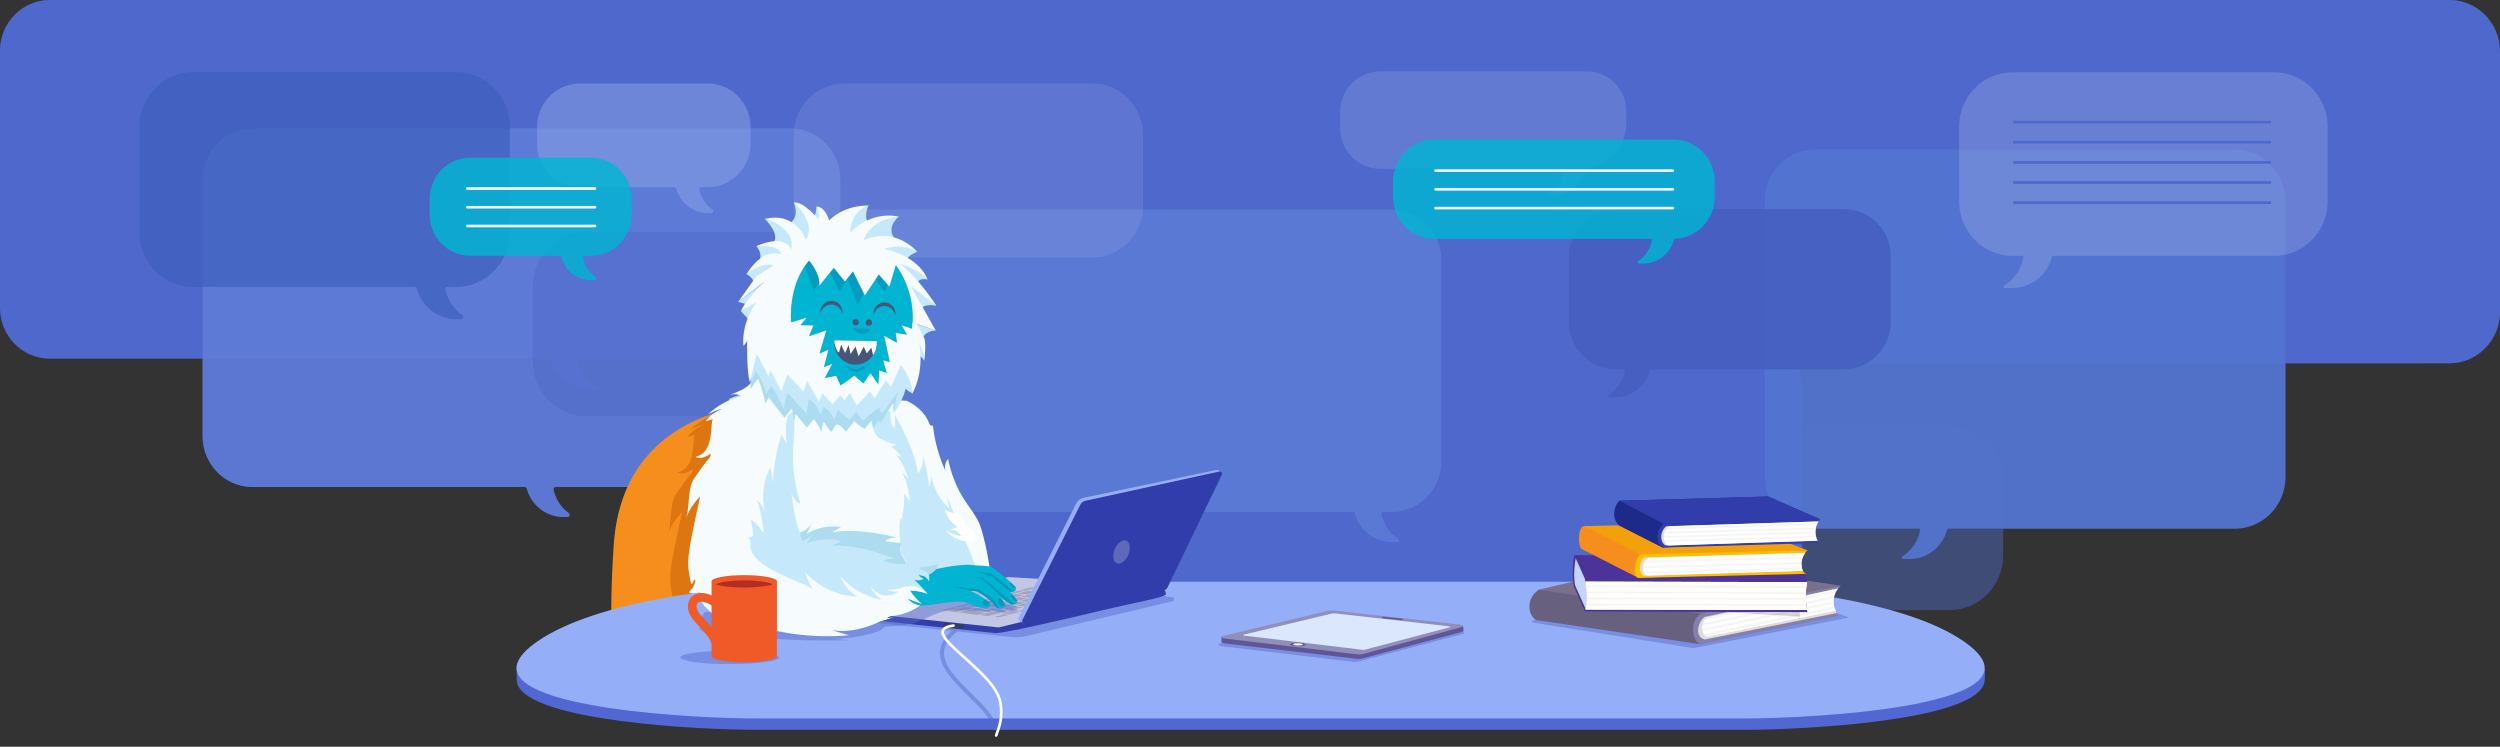 <svg xmlns="http://www.w3.org/2000/svg" xmlns:xlink="http://www.w3.org/1999/xlink" id="Layer_1" x="0" y="0" enable-background="new 0 0 1895.34 566.12" version="1.1" viewBox="0 0 1895.34 566.12" xml:space="preserve"><rect x="0" y="0" width="1895.34" height="566.12" fill="#333333" stroke="none"/><style type="text/css">.st1{fill:#5267d1}.st2{fill:#00b4d2}.st3{fill:#fff}.st6{fill:#c5e9fa}.st20{fill:none;stroke:#5267d1;stroke-width:2;stroke-miterlimit:10}.st26{opacity:.82;fill:#00b4d2}.st27{fill:none;stroke:#f6fbfd;stroke-width:2;stroke-linecap:round;stroke-linejoin:round;stroke-miterlimit:10}.st28{fill:#addcf1}.st29{fill:#f6fbfd}.st30{fill:#f68e1e}.st34{fill:#049cbe}.st35{fill:#465578}.st38{opacity:.7;fill:#9dd9ef}.st41{fill:#94aef7}.st42{opacity:.46;fill:#5569c9}.st46{fill:#e0dcdc}.st47{opacity:.33}.st48{clip-path:url(#SVGID_10_);fill:#e0dcdc}.st51,.st53{fill-rule:evenodd;clip-rule:evenodd;fill:#4c3399}.st53{fill:#fff}.st54{opacity:.24}.st56{fill-rule:evenodd;clip-rule:evenodd;fill:#e2d7bc}.st59{fill:#313daa}.st60{opacity:.31}.st63{opacity:.25}.st65{fill:#5e5696}.st72{opacity:.88}.st73{fill:#625d6f}</style><g><path fill="#00b4d2" d="M448.11,119.53h-91.56c-17.03,0-30.84,14.07-30.84,31.42v11.56c0,17.2,13.56,31.16,30.38,31.41l16.44,0.01 h52.78c2.45,10.61,11.79,18.52,22.95,18.52h7.42c-7.33-3.26-12.73-10.19-13.93-18.52h6.36c17.03,0,30.84-14.07,30.84-31.42v-11.56 C478.95,133.6,465.14,119.53,448.11,119.53z" opacity=".7"/><path d="M964.65,463.11c0.65-0.07,1.16-0.21,1.58-0.36c0,0,0.02,0.01,0.02,0.01s1.01-0.3,1.11-0.59 c0.07-0.21-0.07-0.44-0.17-0.57c-0.03-0.16-0.07-0.32-0.11-0.5c-0.1-0.49-2.3-0.97-2.3-0.97c2.31-0.93,1-1.7-0.65-2.21 c0.02,0,0.04,0.01,0.04,0.01s-0.03-0.01-0.06-0.02c-1.34-0.41-2.9-0.65-2.9-0.65c-0.22-0.03-0.73-0.06-1.41-0.09 c-3.22-0.2-11.15-0.68-14.35-0.81c-12.96-0.52-24.65,0.33-29.07,0.61c-1.53,0.1-3.15,0.16-4.63,0.2c-0.16-0.03-0.3-0.06-0.46-0.09 c-0.18-0.03-0.38-0.06-0.57-0.09c-0.6-0.1-1.21-0.19-1.85-0.27c-0.27-0.04-0.55-0.07-0.82-0.1c-0.71-0.08-1.43-0.15-2.18-0.22 c-0.16-0.01-0.3-0.03-0.46-0.04c-0.89-0.07-1.81-0.12-2.75-0.16c-0.31-0.01-0.62-0.02-0.93-0.04c-0.73-0.03-1.47-0.04-2.23-0.06 c-0.29,0-0.58-0.01-0.87-0.01c-0.94-0.01-1.89,0-2.86,0.01c-0.74-0.12-1.48-0.25-2.24-0.36c0.45-0.02,0.89-0.02,1.33-0.02 c0.29,0,0.59-0.01,0.87-0.01c0.78,0.01,1.55,0.03,2.26,0.06c-1.4-0.11-2.85-0.21-4.31-0.29c-0.47-0.03-0.94-0.05-1.42-0.07 c-0.55-0.03-1.09-0.06-1.65-0.09c-1.66-0.22-3.37-0.42-5.16-0.59c-7.79-0.75-17.07-0.92-27.3-0.02c4.41-0.54,8.82-1.09,13.24-1.63 c-24.85,0.35-52.39,2.59-79.88,6.49c4.28-0.75,8.56-1.51,12.84-2.26c-10.87,0.92-22.11,2.38-33.12,4.29 c-2.59,0.45-17.92,4.46-9.66,3.12c3.03-0.55-3.66,0.95-4.2,1.16c-0.35,0.14-0.91,0.11-0.74-0.03c0.4-0.35-4.05,12.09,2.73,11.56 c0.47-0.02,0.94-0.04,1.41-0.06c0.71-0.03,1.43-0.08,2.14-0.12c3.38-0.15,8.65-0.39,8.69-0.42c0.05-0.03,0.11-0.06,0.16-0.1 c2.24-0.15,4.48-0.29,6.74-0.46c0.37-0.03,0.48,0.08,0.18,0.19c-1,0.35-2.05,0.72-3.2,1.12c-0.22,0.08-0.23,0.17-0.02,0.19 c3.68,0.34,10.97,1.48,15.32,1.15c4.1-0.31,10.08-1.73,14.98-2.48c0.48-0.07,0.61-0.26,0.17-0.26c-1.67,0.03-3.43,0.13-5.24,0.29 c-0.52,0.05-0.5-0.16,0.03-0.25c8.52-1.41,17.51-1.1,19.62,0.82c-0.88-0.77-1.76-1.54-2.63-2.32c6.5,0.73,15.17,0.54,24.11-0.53 c-1.96-0.21-3.92-0.41-5.89-0.62c15.42-0.41,32.67-2.7,49.44-4.95c-3.52,0.41-6.89,0.41-9.18,0.02c12.11-1.61,20.47-1.71,30.49-1.3 c-0.71-0.45-0.87-0.94-1.52-1.24c0.02,0,0.04,0,0.06,0c3.36,1.11,6.68,3.24,9.81,3.39c2.46,0.12,9.09,1.15,9.56,2.42 c0.43,1.18,1.6,1.57,2.94,1.16c3.54-1.08,3.62-3.63,1.42-4.98c0,0,0.01,0,0.01,0c-0.04-0.15-2.24-0.98-1.87-1 c0.26-0.01,2.93-0.2,4.51-0.3c10.23-0.47,28.92-0.34,31.23-0.51c2.71-0.2,5.92-2.49,3.83-2.67c-2.65-0.23-25.13-0.69-24.81-0.86 c0.12-0.06,0.55-0.11,1.07-0.15c0.06,0,0.1-0.01,0.15-0.01c0.08-0.01,0.17-0.01,0.25-0.02c0.56-0.02,15.46-0.26,17.1,0.47 c0.51,0.23,1.98,0.18,1.98,0.18v0C963.15,463.21,963.96,463.19,964.65,463.11z" class="st6"/><g opacity=".26"><path fill="#e6e9fd" d="M1082.15,53.15h-125.3c-15.33,0-27.76,12.67-27.76,28.29v10.41c0,15.48,12.21,28.05,27.35,28.28 c2.21,9.56,10.61,16.69,20.66,16.69h6.68c-6.6-2.93-11.46-9.18-12.54-16.68h110.91c15.33,0,27.76-12.67,27.76-28.29V81.44 C1109.91,65.81,1097.48,53.15,1082.15,53.15z"/></g><g opacity=".22"><path fill="#aebae5" d="M812.39,87.53h142.06c20.43,0,37,16.88,37,37.7v11.12c0,22.29-16.43,40.65-37.63,43.22 c-2.93,13.34-17.33,26.04-31.3,26.04h-9.21c9.1-4.04,18.58-10.72,17.29-25.72H812.39c-20.89,0-37.83-17.26-37.83-38.55v-15.26 C774.57,104.79,791.5,87.53,812.39,87.53z"/></g><g opacity=".29"><path fill="#98aee5" d="M1531.73,92.77h-142.06c-20.43,0-37,16.88-37,37.7v11.12c0,22.29,16.43,40.65,37.63,43.22 c2.93,13.34,17.33,26.04,31.3,26.04h9.21c-9.1-4.04-18.58-10.72-17.29-25.72h118.22c20.89,0,37.83-17.26,37.83-38.55v-15.26 C1569.56,110.03,1552.62,92.77,1531.73,92.77z"/></g><g><path fill="#6e88e5" d="M1279.74,323.35h198.35c22.4,0,40.56,18.51,40.56,41.33v56.54c0,22.62-17.83,40.99-39.95,41.32l-21.63,0.02 h-147.33c-3.23,13.96-15.5,24.36-30.19,24.36h-9.76c9.64-4.28,16.74-13.41,18.32-24.36h-8.37c-22.4,0-40.56-18.51-40.56-41.33 v-56.54C1239.18,341.86,1257.34,323.35,1279.74,323.35z" opacity=".08"/><path d="M1856.99,0h-339.87h-73.21h-272.66h-67.22H823.98H763.5H445.62h-29.39H37.86C16.95,0,0,17.27,0,38.58v194.73 c0,21.12,16.65,38.26,37.29,38.57l20.19,0.01h360.14c3.01,13.03,14.47,22.74,28.18,22.74h9.11c-9-4-15.62-12.52-17.1-22.74h7.81 h234.33c-10.6,6.84-17.65,18.89-17.65,32.62V456.7c0,21.12,16.65,38.26,37.29,38.57l20.19,0.01H925.6 c-3.04,6.11-8.11,11-14.3,13.75h9.11c10.3,0,19.33-5.49,24.46-13.75h135.04c3.01,13.03,14.47,22.74,28.18,22.74h9.11 c-9-4-15.62-12.51-17.1-22.74h7.81c9.25,0,17.72-3.38,24.29-9h176.53l20.19-0.01c20.65-0.31,37.29-17.45,37.29-38.57V295.51 c0-7.35-2.02-14.23-5.52-20.08h83.22h7.91h45.41h339.87l20.45-0.01c20.92-0.31,37.78-17.68,37.78-39.07V39.09 C1895.34,17.5,1878.17,0,1856.99,0z" class="st1"/><path fill="#6e88e5" d="M599.21,97.34H191.45c-20.91,0-37.86,17.27-37.86,38.58v194.73c0,21.12,16.65,38.26,37.29,38.57l20.19,0.01 h186.71c0.75,0,1.4,0.52,1.6,1.24c3.44,12.4,14.59,21.5,27.86,21.5h2.95c1.62,0,2.25-2.06,0.95-3.01 c-5.77-4.18-9.96-10.46-11.53-17.74c-0.22-1.03,0.57-2,1.62-2h177.98c20.91,0,37.86-17.27,37.86-38.58V135.93 C637.07,114.62,620.12,97.34,599.21,97.34z" opacity=".93"/><path fill="#6683dd" d="M1054.9,158.85H647.14c-20.91,0-37.86,17.27-37.86,38.58v152.19c0,21.12,16.65,38.26,37.29,38.57l20.19,0.01 h359.27c0.51,0,0.95,0.35,1.08,0.85c3.31,12.6,14.56,21.89,27.97,21.89h4.68c1.12,0,1.54-1.46,0.6-2.06 c-6.65-4.26-11.48-11.19-13.04-19.32c-0.13-0.7,0.39-1.35,1.1-1.35h6.48c20.91,0,37.86-17.27,37.86-38.58V197.43 C1092.75,176.12,1075.8,158.85,1054.9,158.85z"/><path fill="#5b7dd8" d="M1376.24,113.33h318.06c21.18,0,38.35,17.5,38.35,39.09v209.27c0,21.39-16.86,38.76-37.78,39.07l-20.45,0.01 l-197.25,0c-0.5,0-0.93,0.34-1.05,0.83c-3.34,12.78-14.75,22.21-28.34,22.21l-4.89,0c-1.09,0-1.51-1.43-0.58-2.01 c6.83-4.32,11.79-11.42,13.36-19.75c0.13-0.66-0.4-1.27-1.08-1.27h-78.34c-21.18,0-38.35-17.5-38.35-39.09V152.42 C1337.89,130.83,1355.06,113.33,1376.24,113.33z" opacity=".93"/><path fill="#4256ba" d="M643.9,175.79H444.64c-22.5,0-40.75,18.59-40.75,41.53v56.8c0,22.73,17.92,41.18,40.14,41.51l21.73,0.02 h148.01c3.24,14.03,15.57,24.48,30.33,24.48h9.81c-9.69-4.3-16.82-13.47-18.41-24.48h8.41c22.5,0,40.75-18.59,40.75-41.53v-56.8 C684.65,194.38,666.41,175.79,643.9,175.79z" opacity=".29"/><path fill="#fff" d="M640.13,63.28h188.04c21.24,0,38.45,17.54,38.45,39.19v53.6c0,21.45-16.91,38.86-37.88,39.17l-20.51,0.01 H668.57c-3.06,13.24-14.7,23.1-28.62,23.1h-9.26c9.14-4.06,15.87-12.71,17.37-23.1h-7.93c-21.24,0-38.45-17.54-38.45-39.19v-53.6 C601.68,80.82,618.89,63.28,640.13,63.28z" opacity=".15"/><path fill="#fff" d="M1525.81,54.78h198.35c22.4,0,40.56,18.51,40.56,41.33v56.54c0,22.62-17.83,40.99-39.95,41.32l-21.63,0.02 h-146.56c-0.45,0-0.84,0.31-0.95,0.75c-3.49,13.58-15.58,23.61-30,23.61h-5.74c-0.99,0-1.38-1.31-0.53-1.83 c7.52-4.57,12.99-12.29,14.64-21.38c0.11-0.6-0.37-1.16-0.98-1.16h-7.2c-22.4,0-40.56-18.51-40.56-41.33V96.11 C1485.25,73.28,1503.41,54.78,1525.81,54.78z" opacity=".25"/><g><line x1="1526.29" x2="1721.77" y1="92.58" y2="92.58" class="st20"/><line x1="1526.29" x2="1721.77" y1="107.85" y2="107.85" class="st20"/><line x1="1526.29" x2="1721.77" y1="123.12" y2="123.12" class="st20"/><line x1="1526.29" x2="1721.77" y1="138.4" y2="138.4" class="st20"/><line x1="1526.29" x2="1721.77" y1="153.67" y2="153.67" class="st20"/></g><path fill="#b9cef9" d="M536.5,63.28h-96.79c-18,0-32.59,14.87-32.59,33.22v12.22c0,18.18,14.33,32.94,32.11,33.2l17.38,0.01h54.7 c0.64,0,1.18,0.44,1.35,1.05c2.95,10.68,12.56,18.53,23.99,18.53h2.61c1.34,0,1.94-1.74,0.84-2.52 c-5.02-3.6-8.67-9.04-10.02-15.35c-0.19-0.88,0.48-1.71,1.37-1.71h5.04c18,0,32.59-14.87,32.59-33.22V96.49 C569.09,78.15,554.5,63.28,536.5,63.28z" opacity=".5"/><path fill="#4256ba" d="M1224.84,158.45h173.21c19.56,0,35.42,16.16,35.42,36.1v49.37c0,19.75-15.57,35.79-34.89,36.08l-18.89,0.01 h-127.77c-0.52,0-0.96,0.36-1.1,0.86c-3.11,11.76-13.63,20.42-26.15,20.42h-4.07c-1.12,0-1.58-1.46-0.64-2.08 c6.09-3.98,10.51-10.38,11.96-17.87c0.13-0.69-0.42-1.33-1.13-1.33h-5.96c-19.56,0-35.42-16.16-35.42-36.1v-49.37 C1189.42,174.61,1205.27,158.45,1224.84,158.45z" opacity=".85"/><path fill="#3557b5" d="M345.77,54.65H146.5c-22.5,0-40.75,18.59-40.75,41.53v79.8c0,22.73,17.92,41.18,40.14,41.51l21.73,0.02 h146.72c0.76,0,1.4,0.52,1.6,1.25c3.67,13.39,15.7,23.23,30.01,23.23h3.57c1.62,0,2.27-2.07,0.94-3.01 c-6.41-4.52-11.07-11.43-12.76-19.47c-0.22-1.03,0.58-2,1.63-2h6.42c22.5,0,40.75-18.59,40.75-41.53v-79.8 C386.51,73.24,368.27,54.65,345.77,54.65z" opacity=".7"/></g><g opacity=".2"><path d="M1046.17,54.22h157.27c16.31,0,29.54,13.48,29.54,30.1v8.88c0,17.53-12.73,32.01-29.28,34.41 c-0.46,0.07-0.82,0.4-0.94,0.84c-2.7,10.37-13.91,20.05-24.81,20.05h-2.64c-1.16,0-1.57-1.52-0.57-2.12 c5.49-3.27,10.13-8.34,9.73-17.36c-0.03-0.6-0.54-1.06-1.13-1.06h-137.16c-16.68,0-30.2-13.78-30.2-30.78V84.99 C1015.97,68,1029.49,54.22,1046.17,54.22z" class="st3"/></g><path fill="#4a6ac6" d="M1856.99,0h-339.87h-73.21h-339.87c0,0,0,0,0,0H823.98H763.5H445.62h-29.39H37.86C16.95,0,0,17.27,0,38.58 v194.73c0,21.12,16.65,38.26,37.29,38.57l20.19,0.01h96.11v58.76c0,21.11,16.65,38.26,37.29,38.57l20.19,0.01h186.71 c0.75,0,1.4,0.52,1.6,1.24c3.44,12.4,14.59,21.5,27.86,21.5h2.95c1.62,0,2.25-2.06,0.95-3.01c-5.77-4.18-9.96-10.46-11.53-17.74 c-0.22-1.03,0.57-2,1.62-2h177.98c4.91,0,9.6-0.96,13.9-2.7c6.08,12.66,18.75,21.43,33.46,21.65l15.72,0.01v68.5 c0,21.12,16.65,38.26,37.29,38.57l20.19,0.01H925.6c-3.04,6.11-8.11,11-14.3,13.75h9.11c10.3,0,19.33-5.49,24.46-13.75h135.04 c3.01,13.03,14.47,22.74,28.18,22.74h9.11c-9-4-15.62-12.52-17.1-22.74h7.81c9.25,0,17.72-3.38,24.29-9h138.91 c-0.44,0.22-0.88,0.44-1.33,0.64h9.76c2.13,0,4.21-0.23,6.21-0.64h22.97l20.19-0.01c15.5-0.23,28.74-9.95,34.38-23.71h93.76 l21.63-0.02c22.12-0.33,39.95-18.7,39.95-41.32v-20.46h155.77l20.45-0.01c20.92-0.31,37.78-17.68,37.78-39.07v-86.25h104.46 l20.45-0.01c20.92-0.31,37.78-17.68,37.78-39.07V39.09C1895.34,17.5,1878.17,0,1856.99,0z" opacity=".4"/><g><g><path d="M1087.32,105.77h181.43c17.24,0,31.21,14.24,31.21,31.8v11.7c0,17.13-13.29,31.09-29.94,31.77 c-0.48,0.02-0.88,0.34-1,0.8c-2.75,10.35-12.01,17.98-23.04,17.98l-3.36,0c-1.06,0-1.48-1.37-0.6-1.96 c5.23-3.49,9.02-9.02,10.32-15.47c0.14-0.68-0.36-1.31-1.05-1.31l-163.97,0c-17.24,0-31.21-14.24-31.21-31.8v-11.7 C1056.11,120.01,1070.09,105.77,1087.32,105.77z" class="st26"/></g><path d="M448.11,119.53h-91.56c-17.03,0-30.84,14.07-30.84,31.42v11.56c0,17.2,13.56,31.16,30.38,31.41l16.44,0.01 h51.72c0.62,0,1.15,0.42,1.31,1.02c2.8,10.1,11.89,17.5,22.69,17.5h2.37c1.3,0,1.87-1.67,0.82-2.44c-4.7-3.4-8.12-8.5-9.4-14.43 c-0.18-0.85,0.46-1.66,1.33-1.66h4.73c17.03,0,30.84-14.07,30.84-31.42v-11.56C478.95,133.6,465.14,119.53,448.11,119.53z" class="st26"/><g><line x1="354.27" x2="451.08" y1="142.92" y2="142.92" class="st27"/><line x1="354.27" x2="451.08" y1="157.12" y2="157.12" class="st27"/><line x1="354.27" x2="451.08" y1="171.31" y2="171.31" class="st27"/></g><g><line x1="1088.31" x2="1268.19" y1="129.38" y2="129.38" class="st27"/><line x1="1088.31" x2="1268.19" y1="143.57" y2="143.57" class="st27"/><line x1="1088.31" x2="1268.19" y1="157.76" y2="157.76" class="st27"/></g></g><g><g><g><path d="M637.85,300.17c3.76,0.65,6.3,4.13,8.25,7.42c1.42,2.39,2.76,4.83,4.04,7.31 c3.3-5.91,7.68-11.97,12.87-14.14c0.3-0.13,0.63,0.11,0.61,0.43c-0.38,7.08,1.18,10.89,2.51,12.28c0.24,0.25,0.66,0.14,0.75-0.2 c0.52-2.13,0.21-6,0.09-8.24c-0.03-0.47,0.61-0.64,0.83-0.23c6.87,13.17,14.9,28.88,16.77,43.46c2.81-3.56,4.23-8.44,3.85-13.27 c2.28,7.6,3.82,15.42,4.57,23.3c1.14-2.54,1.73-5.4,1.7-8.29c1.52,9.54,6.5,18.55,13.59,24.58c-0.73-3.54-1.46-7.07-2.19-10.61 c2.1,10.17,30.74,39.32,17.3,51.55c-2.92,2.66-19.49,12.26-38.86,4.83c3.47,0.01,5.54,0.5,8.83-0.04 c-0.01-0.14-0.01-0.08-0.02-0.23c-4.08,0.13-8.25-1.04-11.87-3.36c1.56-0.11,3.11-0.28,4.65-0.49 c-2.85-1.99-13.88-16.61-25.87-14.54c0.71-1.39,2.27-1.95,3.73-2.13c1.98-0.24,3.97,0.03,5.97,0.46 c-0.57-0.71-1.13-1.42-1.69-2.13c-0.05-0.02-0.1-0.05-0.15-0.07c-3.15-1.45,1.28,4.65-2.97,1.66 c-5.53-3.9-20.28-26.15-24.52-31.41c3.61,3.9,8.05,7.02,12.94,9.1c-13.03-13.66-23.89-29.38-32.07-46.4 c-0.22-0.45,0.37-0.85,0.71-0.49c0.56,0.58,1.15,1.14,1.77,1.66c0.37,0.31,0.9-0.11,0.68-0.54c-1.28-2.43,0.65-12.18,2.62-16.41 c2.16-4.64,3.78-9.66,7.13-13.52c0.37-0.43,0.77-0.85,1.28-1.09C636.35,300.04,637.13,300.04,637.85,300.17z" class="st28"/><path d="M667.8,304.81c4.59-1.19,14.93-1.44,19.68-0.97c14.38,6.93,17.13,17.56,17.12,17.56 c0.38,1.06,1.38,1.41,2.25,1.25c0.24-0.04,0.47,0.14,0.49,0.38c1.33,11.86,4.57,23.5,9.59,34.32c-1.11-3.2-0.36-6.97,1.88-9.51 c2.08,11.21,6.39,22,12.61,31.55c3.59,5.52,7.82,10.66,10.68,16.59c5.21,10.81,18.67,76.09,2.24,80.72 c-78.87-64.91-19.5-36.02-64.25-117.24c-5.51-9.99-10.9-20.06-16.11-30.22c-0.09-0.18-0.05-0.41,0.11-0.54 C669.61,324.08,661.23,306.5,667.8,304.81z" class="st29"/><path d="M649.24,310.85c3.76,0.65,6.3,4.13,8.25,7.42c1.42,2.39,2.76,4.83,4.04,7.31 c3.3-5.91,7.68-11.97,12.87-14.14c0.3-0.13,0.63,0.11,0.61,0.43c-0.38,7.08,1.18,10.89,2.51,12.28c0.24,0.25,0.66,0.14,0.75-0.2 c0.52-2.13,0.21-6,0.09-8.24c-0.03-0.47,0.61-0.64,0.83-0.23c6.87,13.17,14.9,28.88,16.77,43.46c2.81-3.56,4.23-8.44,3.85-13.27 c2.28,7.6,3.82,15.42,4.57,23.3c1.14-2.54,1.73-5.4,1.7-8.29c1.52,9.54,6.5,18.55,13.59,24.58c-0.73-3.54-1.46-7.07-2.19-10.61 c2.1,10.17,39.58,82.09,26.14,94.31c-2.92,2.66-19.49,12.26-38.86,4.83c3.47,0.01,5.54,0.5,8.83-0.04 c-0.01-0.14-8.85-42.85-8.86-42.99c-4.08,0.13-23.43-4.5-35.41-2.43c0.71-1.39,4.6-17.92,6.07-18.09 c1.98-0.24,3.97,0.03,5.97,0.46c-0.57-0.71-1.13-1.42-1.69-2.13c-0.05-0.02-0.1-0.05-0.15-0.07 c-3.15-1.45-10.11-6.03-14.36-9.03c-5.53-3.9-8.89-15.46-13.13-20.73c3.61,3.9,8.05,7.02,12.94,9.1 c-13.03-13.66-23.89-29.38-32.07-46.4c-0.22-0.45,0.37-0.85,0.71-0.49c0.56,0.58,1.15,1.14,1.77,1.66 c0.37,0.31,0.9-0.11,0.68-0.54c-1.28-2.43-3.57-4.32-6.19-5.12c-0.39-0.12-0.43-0.64-0.07-0.81c4.14-2,6.91-6.25,8.88-10.48 c2.16-4.64,3.78-9.66,7.13-13.52c0.37-0.43,0.77-0.85,1.28-1.09C647.74,310.72,648.52,310.73,649.24,310.85z" class="st6"/><path d="M716.63,401.74c3.56,2.55,7.74,4.22,12.07,4.83c-1.29-3.26-5-5.37-8.45-4.81c2.83-1.24,5.78-2.35,8.86-2.53 c3.08-0.18,6.36,0.69,8.49,2.92c1.6,1.68,3.16,5.85,1.35,7.96c-1.43,1.67-5.64,0.69-7.56,0.32 C725.68,409.33,720.32,406.26,716.63,401.74z" class="st3"/><path d="M715.98,385.89c2.34,7.73,8.43,14.22,15.99,17.06c-0.54-2.76-1.07-5.52-1.64-8.28 c-0.35-1.72-0.63-3.17-2.29-4.02c-1.59-0.8-3.62-0.98-5.3-1.58C721.58,388.66,716.35,387.11,715.98,385.89z" class="st3"/></g></g><path d="M478.7,520.33c0,0-21.53,16.63-13.44-106.85c7.88-120.28,140.38-111.72,164.64-105.84 s66.15,138.18,70.56,192.57s127.89,37.48,127.89,37.48l-63.73-41.62C764.61,496.08,478.86,519.09,478.7,520.33z" class="st30"/><path fill="#dd7610" d="M532.77,479.83c3.95-2.4,5.24-7.39,5.97-11.9c0.53-3.29,0.95-6.59,1.28-9.91c6.36,5.09,5.61,9.85,12.43,9.95 c0.39,0.01,0.66-0.4,0.49-0.75c-3.6-7.68-3.54-12.6-2.67-14.74c0.16-0.39-1.19,0.88-0.95,1.22c1.53,2.13,4.8,5.22,5.66,7.77 c0.18,0.53,0.97,0.44,1.03-0.12c1.85-17.66,3.85-38.66-0.56-55.66c4.76,2.7,8.54,7.47,10.28,13c-0.83-9.44-2.6-18.8-5.28-27.87 c2.42,2.31,4.37,5.22,5.63,8.44c-2.55-11.26-0.98-23.47,4.31-33.31c0.76,4.25,1.52,8.49,2.28,12.74 c-2.19-12.21,14.38-59.55-6.23-67.12c-4.48-1.65-24.79-2.66-43.28,14.21c3.9-1.56,6.01-3.02,9.97-3.88 c0.05,0.17,0.03,0.1,0.07,0.26c-4.65,1.68-8.83,4.83-11.86,9.01c1.8-0.57,3.63-1.07,5.46-1.52c-2.32,3.47,1.4,25.31-13.03,28.35 c1.42,1.23,3.43,1.15,5.15,0.7c2.33-0.62,4.46-1.8,6.52-3.17c-0.32,1.04-0.64,2.07-0.95,3.11c-0.05,0.05-0.1,0.1-0.14,0.15 c-2.9,3.01-8.69,11.19-12.14,16.41c-4.48,6.78-3.09,21.1-5.51,28.83c2.33-5.93,5.93-11.37,10.5-15.86 c-10.5,47.46-10.5,49.21-6.96,65.74c0.12,0.58,0.79,0.78,1.02,0.23c0.37-0.9,0.79-1.77,1.25-2.63c0.28-0.51,1.07-0.28,1.01,0.29 c-0.36,3.26-2.08,6.38-4.68,8.44c-0.38,0.3-0.2,0.9,0.29,0.93c5.55,0.37,0.98,3.14,5.09,6.96c4.51,4.18,8.58,9.03,14.08,11.82 c0.61,0.31,1.25,0.59,1.93,0.64C531.14,480.64,532.01,480.29,532.77,479.83z"/><g><g><path d="M713.04,522.06c-0.45,0.04-0.89,0.09-1.34,0.13C712.06,522.62,712.65,522.46,713.04,522.06z" class="st6"/><path d="M728.94,500.46c-0.24,0.07-0.47,0.16-0.72,0.22C728.46,500.68,728.7,500.58,728.94,500.46z" class="st6"/><path d="M731.23,498.46c0.53-0.28,1.06-0.56,1.59-0.86C732.29,497.61,731.76,497.98,731.23,498.46z" class="st6"/><g><g><g><path d="M666.61,332.14c4.16,2.37,8.7,4.08,13.39,5.06c-1.53,0.8-3.31,1.12-5.02,0.89 c3.64,2.49,6.79,5.68,9.23,9.35c-1.16-1.28-2.79-2.13-4.5-2.36c4.06,5.49,7.17,11.7,9.12,18.24 c-1.39-1.97-3.06-3.74-4.96-5.23c3.55,6.92,5.58,14.61,5.9,22.38c-1.46-2.14-2.92-4.28-4.39-6.42 c0.27,6.8-0.33,13.63-1.78,20.27c-0.24-0.74-0.48-1.48-0.72-2.23c-2.03,7.3-0.18,19.01,0.22,26.58 c-0.76-1.8,10.74,22.56,9.99,20.77c-3.19,5.12-19.48-18.85-18.68-12.87c-0.7-1.34,21.56,6.09,20.86,4.75 c0.81,8.41-19.13,7.82-14.29,14.75c-1.66-0.47-3.13-1.6-4.01-3.09c2.82,6.97,7.68,13.1,13.82,17.45 c-1.48-0.07-2.96-0.14-4.44-0.2c2.77,4.56,6.21,8.72,10.17,12.31c-7.7,0.28-14.39,7.69-13.88,15.38 c-0.64-1.42-1.28-2.83-1.91-4.25c-6.15,10.37-9.27,35.84-20.3,40.7c-12.28,5.41-27.37,3.01-38.66,10.26 c0.24,3.28,0.35-8.5,0.59-5.21c-3.87-5.4-19.86-7.71-20.96-14.27c-0.91,1.9-1.11,4.12-0.56,6.15 c-4.73-7.28-7.75-15.66-8.77-24.28c-0.68,3.56-0.91,7.2-0.68,10.82c-7.97-9.96-13.26-22.05-15.16-34.66 c-0.03,2.79-0.07,5.57-0.1,8.36c-11.46-12.45-8.66-34.45-8.11-51.36c-0.91,2.35-1.83,4.7-2.74,7.05 c-4.26-11.52-4.41-24.52-0.43-36.14c-1.34,1.34-2.68,2.67-4.01,4.01c-4.58-9.6-2.76-21.89,4.39-29.76 c-2.5,0.51-4.7,2.3-5.71,4.64c0.77-9.88,3.99-19.56,9.29-27.94c-1.53,0.37-2.93,1.26-3.92,2.49 c1.63-9.51,8.28-18.02,17.12-21.91c-2.55-1.58-5.95-1.71-8.61-0.33c6.85-4.98,15.07-8.05,23.5-8.78 c-2.59-2.12-6.13-3.04-9.42-2.43c9.52-6.22,7.29-33.71,18.32-30.93c-2.06-1.21-4.12-2.42-6.19-3.63 c6.53-0.17,27.58,25.79,33.6,28.32c3.99,1.68,16.52-17.01,20.22-14.77C660.87,304.62,659.01,327.81,666.61,332.14z" class="st29"/><g><defs><path id="SVGID_17_" d="M676.69,498.84c-0.68-1.91,18.08,15.62,17.4,13.72c-7.37,12.22-16.13,10.41-28.88,14.84 c-14.19,4.92-64.3-3.76-77.43,3.67c0.16,4.22,0.22-6.93,0.38-2.7c-4.23-7.51-7-1.95-8.04-10.48 c-1.1,2.27-1.4,5.07-0.85,7.75c-5.15-10.04-8.32-21.2-9.18-32.35c-0.9,4.43-1.28,9.03-1.15,13.68 c-8.76-13.97-14.39-30.23-16.13-46.61c-0.13,3.54-0.26,7.09-0.4,10.63c-12.65-17.71-5.77-42.67-4.57-64.13 c-1.12,2.85-2.24,5.7-3.37,8.55c-4.47-15.37-4.21-31.95,0.73-46.13c-1.57,1.49-3.14,2.98-4.72,4.47 c-4.9-12.97-2.42-28.34,6.01-37.22c-2.87,0.25-5.44,2.17-6.67,4.99c1.21-12.47,5.21-24.29,11.54-34.11 c-1.76,0.23-3.39,1.14-4.55,2.55c2.18-11.86,23.22-10.88,33.43-14.41c-2.86-2.43-6.73-3.14-9.82-1.81 c7.98-5.24,17.46-7.83,27.11-7.41c-2.88-3.12-6.89-4.86-10.67-4.61c11.07-6.4,11.84-17.79,24.32-12.47 c-2.31-1.87-4.62-3.74-6.94-5.62c7.45,0.83,15.06,2.54,21.84,6.73c4.5,2.78,8.49,6.57,12.64,10.02 c8.38,6.97,16.4,10.64,24.93,17.37c4.67,3.69,9.79,6.6,15.11,8.6c-1.77,0.78-3.81,0.9-5.76,0.33 c4.07,3.75,7.56,8.33,10.22,13.39c-1.29-1.82-3.11-3.16-5.06-3.73c4.45,7.65,7.78,16.05,9.79,24.71 c-1.52-2.73-3.37-5.25-5.48-7.46c3.82,9.39,5.87,19.52,5.97,29.47c-1.6-2.96-3.19-5.92-4.79-8.88 c0.08,8.7-0.84,17.31-2.72,25.55c-0.25-0.98-0.5-1.97-0.75-2.95c-1.42,4.99,3.83,15.99,3.25,21.27 c-0.34,3.13-2.6,10.32-2.6,10.32s2.86,4.96,2.65,4.33c-3.81,6.02,4.03,12.04,4.56,18.34c-0.76-1.82-11.14,12.61-5.85,22.21 c-1.88-0.87-3.52-2.55-4.47-4.58c2.99,9.34,2.32,9.93,9.18,16.45c-1.69-0.32-3.37-0.65-5.06-0.97"/></defs><clipPath id="SVGID_2_"><use overflow="visible" xlink:href="#SVGID_17_"/></clipPath><path fill="#addcf1" d="M515.59,424.01c2.48-1.67,4.33-4.53,5.04-7.71 c0.12-0.56-0.53-0.9-0.82-0.43c-0.5,0.78-0.96,1.59-1.39,2.43c-0.26,0.51-0.95,0.21-0.85-0.37 c4.13-22.07,11.31-43.41,21.21-62.97c-4.46,3.81-8.21,8.7-10.93,14.25c3.02-7.32,3.59-21.69,8.26-27.79 c3.59-4.69,9.55-11.99,12.4-14.57c0.05-0.04,0.09-0.08,0.14-0.13c0.39-0.99,0.79-1.97,1.19-2.95 c-1.93,1.07-3.89,1.95-5.96,2.24c-1.54,0.21-3.26,0.01-4.32-1.4c12.71-1.01,12.21-23.15,14.63-26.27 c-1.62,0.19-3.25,0.44-4.86,0.75c3.11-3.72,7.07-6.26,11.25-7.27c-0.02-0.17-0.01-0.1-0.03-0.27 c-3.49,0.31-5.47,1.46-9,2.46c17.88-14.14,35.12-10.32,38.76-8.07c17.87,0.7,14.81,17.88,12.17,31.91 c-1.45,7.7-3.34,12.56-5.63,19.99c-3.97,12.86-4.9,30.55-4.26,44.15c-2.91-2.31-4.59-6.47-4.26-10.5 c-2.17,12.4-0.59,13.44,0.4,26.01c3.54,1.04-11.4,4.61-7.82,5.62c0.47,0.13-9.12,0.7,18.85-0.41 c1.85-0.07-3.68,0.53-5.54,0.47c-0.54-0.02-0.68,0.73-0.17,0.9c8.2,2.75,18.38-1.02,22.36-8.81 c-1.63,3.13-3.25,6.26-4.88,9.39c7.79-4.62,17.2-6.45,26.16-5.08c-2.34,1.34-4.68,2.69-7.02,4.03 c16.68-3,33.76,0.49,50.34,3.96c-3.54-0.48-7.25,0.48-10.11,2.61c11.99,2.46,24.69,1.39,36.1-3.06 c-2.07,3.34-5.81,5.6-9.74,5.87c2.79-0.17,16.98,14.21,15.9,22.52c-1.59-2.94-6.01-4.45-9.32-4.92 c1.18,1.5,3.26,3.27,5.3,3.47c-1.99,1.59-4.73,2.19-7.2,1.56c3.98,2.85,7.77,5.97,11.33,9.34 c-1.08-0.24-2.16-0.43-3.25-0.59c-0.19-0.03-0.38-0.05-0.57-0.07c-0.02,0-0.03,0-0.05-0.01c-5.35-0.65-9.67-0.1-9.7-0.1 c1.71,2.01,3.5-7.69,5.53-6c1.46,1.19,2.76,2.13,3.56,2.69c0.28,0.19,0.56,0.39,0.85,0.57c-0.2,0.15-6.45-1.45-9.66-2.22 c-0.38-0.03-0.8-0.1-1.29-0.21c1.16,1.04,2.47,1.91,3.88,2.57c3.47,1.57,6.24,1.29,5.89,1.53c0.54-0.3-0.79,0.71-0.59,0.52 c-0.17,0.15-0.34,0.29-0.51,0.43c-0.19,0.16-0.38,0.33-0.57,0.49c-0.4,0.33-0.81,0.65-1.23,0.97 c-0.21,0.16-0.43,0.32-0.64,0.48c-0.26,0.19-0.53,0.38-0.79,0.57c-0.22,0.16-0.44,0.31-0.67,0.46 c-0.36,0.24-0.73,0.48-1.1,0.72c-0.28,0.17-0.55,0.34-0.83,0.51c-0.3,0.18-0.59,0.35-0.89,0.52 c-0.24,0.14-0.48,0.27-0.72,0.4c-0.3,0.16-0.6,0.32-0.91,0.48c-0.24,0.13-0.48,0.25-0.73,0.37 c-0.44,0.22-0.89,0.43-1.34,0.63c-0.24,0.11-0.49,0.22-0.73,0.32c-0.3,0.13-0.61,0.26-0.91,0.38 c-0.24,0.1-0.49,0.2-0.74,0.3c-0.49,0.19-0.98,0.37-1.48,0.55c-0.22,0.08-0.45,0.15-0.67,0.22 c-0.34,0.11-0.67,0.22-1.01,0.32c-0.25,0.08-0.5,0.15-0.76,0.22c-0.36,0.1-0.71,0.2-1.07,0.29 c-0.26,0.07-0.51,0.13-0.77,0.2c-0.41,0.1-0.82,0.19-1.24,0.28c-0.94,0.7-1.89,1.38-2.85,2.06 c0.21-0.03,0.42-0.07,0.63-0.11c0.01,0,0.01,0,0.02,0c0.2-0.04,0.41-0.09,0.61-0.13c0.01,0,0.03-0.01,0.04-0.01 c0.2-0.05,0.4-0.1,0.59-0.15c0.02-0.01,0.04-0.01,0.06-0.02c0.19-0.05,0.38-0.11,0.57-0.17c0.03-0.01,0.06-0.02,0.09-0.03 c0.18-0.06,0.36-0.11,0.54-0.17c0.05-0.02,0.1-0.03,0.14-0.05c0.16-0.05,0.32-0.11,0.48-0.17c0.08-0.03,0.16-0.06,0.24-0.09 c0.13-0.05,0.25-0.09,0.38-0.14c0.21-0.08,0.41-0.16,0.62-0.24c-0.82,0.42-1.65,0.82-2.48,1.22 c-0.27,0.13-0.55,0.26-0.82,0.38c-0.57,0.27-1.15,0.53-1.73,0.78c-0.31,0.14-0.62,0.27-0.93,0.41 c-0.64,0.27-1.28,0.54-1.92,0.8c-0.22,0.09-0.43,0.18-0.65,0.27c-2.02,1.31-4.08,2.56-6.2,3.72 c-9.24,5.05-19.63,8.42-30.15,8.06c4.41,0.73,8.81,1.46,13.22,2.2c-27.13,5.98-53.06,11.33-80.08,4.86 c4.08,1.55,8.16,3.1,12.24,4.66c-11.21-0.23-22.4-2.4-35.6-5.99c-2.55-0.69-15.74-5.64-7.76-3.09 c2.87,1.17-3.23-2.46-3.65-3.07c-0.27-0.4-0.9-0.16-0.84,0.32c0.15,1.18-4.48-14.01-5.34-5.6 c-3.41-3.48-1.29-18.83-2.64-13.33c-0.28-1.21-0.37-2.73-0.33-4.4c-0.14,0.08-0.28,0.17-0.43,0.24 c-0.71,0.35-1.49,0.58-2.24,0.39c-0.58-0.14-1.09-0.51-1.57-0.9c-4.37-3.53-7.25-8.89-10.59-13.66 c-3.05-4.35,1.2-6.46-3.5-7.6C515.3,424.87,515.22,424.26,515.59,424.01z" clip-path="url(#SVGID_2_)"/></g><path d="M590.16,431.19c4.81-1.23,9.61-3.07,13.66-6.13c1.32-1,2.89-2.54,3.61-3.84 c0.51-0.91,0.56-1.04,0.78-1.94c0.16-0.65,0.08-0.18,0.1-0.78c0.01-0.54-0.04-0.77-0.03-0.77c-0.23-1.32,0.49-2.24,1.37-2.54 c0.24-0.08,0.35-0.4,0.24-0.67c-5.21-13.23-8.56-27.28-9.85-41.42c0.73,3.98,3.44,7.56,6.85,9.03 c-4.17-12.96-6.09-26.68-5.61-40.13c0.27-7.77,1.34-15.48,0.72-23.29c-1.12-14.23-13.33-33.13-30.76-29.13 c-16.06,48.88-7.24,53.14-5.81,101.21c0.4,13.53,0.95,27.07,1.71,40.61c0.01,0.24,0.18,0.46,0.39,0.51 C575.03,433.83,583.28,432.95,590.16,431.19z" class="st6"/><path d="M546.42,468.05c3.95-2.4,5.24-7.39,5.97-11.9c0.53-3.29,0.95-6.59,1.28-9.91 c6.36,5.09,5.61,9.85,12.43,9.95c0.39,0.01,0.66-0.4,0.49-0.75c-3.6-7.68-3.54-12.6-2.67-14.74 c0.16-0.39-1.19,0.88-0.95,1.22c1.53,2.13,4.8,5.22,5.66,7.77c0.18,0.53,0.97,0.44,1.03-0.12 c1.85-17.66,3.85-38.66-0.56-55.66c4.76,2.7,8.54,7.47,10.28,13c-0.83-9.44-2.6-18.8-5.28-27.87 c2.42,2.31,4.37,5.22,5.63,8.44c-2.55-11.26-0.98-23.47,4.31-33.31c0.76,4.25,1.52,8.49,2.28,12.74 c-2.19-12.21,14.38-59.55-6.23-67.12c-4.48-1.65-24.79-2.66-43.28,14.21c3.9-1.56,6.01-3.02,9.97-3.88 c0.05,0.17,0.03,0.1,0.07,0.26c-4.65,1.68-8.83,4.83-11.86,9.01c1.8-0.57,3.63-1.07,5.46-1.52 c-2.32,3.47,1.4,25.31-13.03,28.35c1.42,1.23,3.43,1.15,5.15,0.7c2.33-0.62,4.46-1.8,6.52-3.17 c-0.32,1.04-0.64,2.07-0.95,3.11c-0.05,0.05-0.1,0.1-0.14,0.15c-2.9,3.01-8.69,11.19-12.14,16.41 c-4.48,6.78-3.09,21.1-5.51,28.83c2.33-5.93,5.93-11.37,10.5-15.86c-10.5,47.46-10.5,49.21-6.96,65.74 c0.12,0.58,0.79,0.78,1.02,0.23c0.37-0.9,0.79-1.77,1.25-2.63c0.28-0.51,1.07-0.28,1.01,0.29c-0.36,3.26-2.08,6.38-4.68,8.44 c-0.38,0.3-0.2,0.9,0.29,0.93c5.55,0.37,0.98,3.14,5.09,6.96c4.51,4.18,8.58,9.03,14.08,11.82c0.61,0.31,1.25,0.59,1.93,0.64 C544.79,468.86,545.66,468.51,546.42,468.05z" class="st29"/><g><path d="M575.09,331.34c-1.4,2.03-2.87,4.02-4.42,5.94c2.11-4.65,2.84-17.58,2.46-18.84 c-0.47,3.03-1.44,5.98-2.89,8.69c1.37-2.56,0.82-8.36,0.66-11.22c-0.07-1.24-3.59-19.9-17.18-16.69 c8.16-3.11,13.27-5.45,16.18-9.92c3.83-5.88,40.72-10.36,40.92-9.61c1.94,7.08-10.83,33.84-10.86,33.82 c0.02,0.02-5.8-2.29-3.71,22.65c-0.89-2.94-3.36-3.99-3.47-7.06c-1.38,1.66-4.93,19.9-6.77,21.5 c0.96-4.02-2.19-9.57-3.06-13.61c-3.13,1.54-5.75,2.57-8.52,7.04C575.02,339.34,575.21,335.13,575.09,331.34z" class="st29"/></g><path fill="#1b1a18" d="M561.31,442.52c0.1,0.12,0.22,0.25,0.35,0.37c-0.05,0.11-0.11,0.23-0.16,0.34 C561.45,442.99,561.39,442.76,561.31,442.52z"/></g><path d="M661.36,485.87c-1.51,7.13-3.46,14.26-3.46,14.26s-0.65-7.13-1.94-8.42 C654.67,490.4,661.36,485.87,661.36,485.87" class="st29"/><path d="M648.67,508.06c1.46-1.46,0.81-5.35,0.81-5.35s-3.89,6.48-6.48,7.13 C641.56,510.2,648.67,508.06,648.67,508.06z" class="st28"/><g><polygon points="572.78 262.04 577.75 267.32 576.02 253.02" class="st6"/><polygon points="561.79 236.03 568.19 242.96 574.91 227.4" class="st6"/><polygon points="559.59 228.9 567.05 230.98 580.5 213.21" class="st6"/><path d="M565.94,207.8c0,0,6.67,3.71,5.06,7.43l16.7-13.96C587.7,201.27,581.64,191.22,565.94,207.8z" class="st6"/><path d="M573.56,186.66c0,0,4.61,5.52,2.42,10.2l17.15-2.83C593.14,194.02,594.29,179.32,573.56,186.66z" class="st6"/><path d="M579.82,166c0,0,12.28,11.47,6.16,18.56c0,0,13.01,2.22,13.91,5.72 C599.89,190.28,609.84,170.86,579.82,166z" class="st6"/><path d="M601.72,153.48c0,0,4.87,9.42-2.5,15.79l12.34,14.16C611.57,183.44,624.18,165.91,601.72,153.48z" class="st6"/><path d="M618.97,156.61c0,0-0.36,9.75-3.37,7.6l6.02,4.3C621.62,168.51,625.01,160.46,618.97,156.61z" class="st6"/><path d="M658.33,156.12c0,0-4.11,8.59,0.53,13.64L644,179.15C644,179.15,639.44,160.46,658.33,156.12z" class="st6"/><path d="M681.35,164.24c0,0-9.52,7.45-3.51,16.04l-25.69,3.79C652.15,184.07,656.04,163.48,681.35,164.24z" class="st6"/><path d="M695.34,190.9c0,0-7.87,2.81-7.95,6.73l-20.05-8.9C667.34,188.73,679.67,178.08,695.34,190.9z" class="st6"/><path d="M703.15,211.91c0,0-7.23-1.57-7.16,2.85l-15.29-15.61C680.7,199.15,699.08,202.03,703.15,211.91z" class="st6"/><path d="M709.81,231.73c0,0-9.38-1.84-11.35,2.54l-8.94-18.79C689.52,215.47,704.68,225.1,709.81,231.73z" class="st6"/><path d="M709.4,250.6c0,0-6.86-0.27-9.6,5.17l-10.58-11.99L709.4,250.6z" class="st6"/><path d="M700.65,273.58c-0.87-2.49-6.2-6.34-6.2-6.34l3.43-9.86C697.88,257.38,701.05,267.32,700.65,273.58z" class="st6"/><path d="M569.2,295.07c1.57-2.84,3.47-5.5,5.65-7.91c2.31,6.15,4.17,12.48,5.56,18.9 c0.79-1.59,1.58-3.18,2.36-4.77c4.01,5.17,8.03,10.33,12.04,15.5c1.67-2.27,3.35-4.54,5.02-6.82 c3.96,4.69,7.91,9.39,11.87,14.08c1.79-2.08,3.58-4.16,5.36-6.24c2.27,2.94,4.21,6.15,5.74,9.53 c0.17-2.61,0.74-5.19,1.68-7.62c1.84,2.6,3.68,5.2,5.52,7.79c1.96-1.43,2.21-4.62,4.4-5.65c1.5-0.71,6.25,4,6.81,5.56 c2.15-2.71,4.29-5.42,6.44-8.13c2.37,2.25,4.99,4.24,7.8,5.93c2.49-2.98,4.97-5.96,7.46-8.93c1.58,1.42,3.15,2.83,4.73,4.25 c3.18-5.01,6.36-10.02,9.53-15.03c0.09,2.57,0.19,5.14,0.28,7.71c3.17-8.53,5.96-17.2,8.37-25.97 c-8.52,7.15-17.33,14.47-27.93,17.82c-6.06,1.91-12.56,2.44-18.85,1.52c-17.98-2.61-32.21-16.19-48.92-23.31 c-3.62-1.55-9.71-5.99-13.65-5.77C566.81,278,569.27,287.47,569.2,295.07z" class="st28"/><path d="M572.69,280.69c3.8,5.32,6.67,11.3,8.42,17.6c1.16-1.96,2.32-3.91,3.48-5.87 c4.02,5.63,7.28,11.8,9.67,18.29c0.51-4.4,1.43-8.75,2.73-12.99c4.84,5.36,9.68,10.71,14.52,16.07c0.5-3.75,1-7.49,1.5-11.24 c4.33,2.32,7.56,6.62,8.59,11.42c1.57-1.49,2.53-3.61,2.6-5.77c3.6,2.3,6.5,5.66,8.24,9.56c0.97-2.36,1.94-4.72,2.91-7.07 c2.91,2.63,5.81,5.27,8.72,7.9c1.58-2.1,3.16-4.21,4.74-6.31c1.74,2.14,3.47,4.27,5.21,6.41c4.19-3.28,8.38-6.56,12.58-9.84 c0.19,1.74,1.01,3.41,2.28,4.62c4.14-5.79,8.28-11.59,12.42-17.38c-2.03,5.18-3,10.77-2.85,16.33 c3.67-5.46,6.48-11.5,8.29-17.83c0.99,1.84,3.2,2.32,4.81,3.65c3.94-8.81-0.24-18.44-0.83-28.23 c-7.92-1.24-15.72,2.67-22.32,7.21c-6.61,4.54-12.88,9.93-20.53,12.3c-12.35,3.83-25.56-0.89-37.62-5.55 c-4.19-1.62-8.45-3.28-12.01-6.02c-4.54-3.49-7.68-8.55-12.22-12.05c-4.53-3.5-11.67-4.97-15.66-0.86 c-2.57,2.64-2.96,6.68-2.88,10.36c0.06,3.09-0.41,11.16,2.74,12.58C570.61,287.11,573.19,281.41,572.69,280.69z" class="st6"/><path d="M599.77,244.42c0,0-2.94-27.99,13.59-46.92c0,0,8.46,9.23,7.85,19.05l10.91-13.54l8.43,10.41l6.07-7.74 l9.05,18.29l10.57-15.9l8.06,9.22l4.81-16.32c0,0,16.1,19.62,12.34,48.26l-7.94-2.63l4.17,7.17l-8.63-1.36l1.02,7.5 l-9.72-5.32l4.29,20.16l-5.08-1.68l2.94,9.9l-5.86-2.09l-0.63,11l-6.11-8.79l-5.28,7.76l-6.95-6.05l-10.39,7.65l-3.38-7.55 l-8.69,1.78l5.74-10.89l-6.35,2.62l3.43-13.3l-6.75,3l5.1-17.59l-13.08,4.44l3.32-8.19l-9.83-0.21l4.85-5.8L599.77,244.42z" class="st2"/><polygon points="608.78 197.5 616.85 221.03 627.54 203.02 636.72 221.28 642.7 211.56 650.26 231.59 661.66 208.08 670.69 221.5 679.12 200.97" class="st34"/><circle cx="648.75" cy="244.35" r="2.42" class="st35"/><circle cx="658.74" cy="244.56" r="2.42" class="st35"/><path d="M646.59,248.99c1.46,2.33,4.02,3.9,6.98,3.97c2.95,0.06,5.58-1.4,7.14-3.66L646.59,248.99z" class="st34"/><path d="M630.45,230.84c4.1,0.09,7.43,3.15,8,7.08c0.08-0.44,0.14-0.89,0.15-1.36c0.1-4.57-3.52-8.35-8.09-8.44 c-4.57-0.1-8.35,3.52-8.45,8.09c-0.01,0.46,0.03,0.92,0.09,1.36C622.89,233.67,626.35,230.75,630.45,230.84z" class="st35"/><path d="M670.68,232.04c4.1,0.09,7.43,3.15,8,7.08c0.08-0.44,0.14-0.89,0.15-1.36c0.1-4.57-3.52-8.35-8.09-8.44 c-4.57-0.1-8.35,3.52-8.44,8.09c-0.01,0.46,0.03,0.92,0.09,1.36C663.12,234.87,666.58,231.95,670.68,232.04z" class="st35"/><path d="M632.68,257.96c-0.05,0.5-0.1,1-0.11,1.52c-0.2,9.2,6.85,16.8,15.74,16.99 c8.89,0.19,16.26-7.11,16.45-16.31c0.01-0.51-0.01-1.02-0.04-1.52L632.68,257.96z" class="st35"/><path d="M654.44,277.86c-2.35,1.96-5.66,2.61-8.7,1.42c-0.95-0.37-1.78-0.91-2.5-1.54 c-0.61-0.03-1.23-0.06-1.84-0.11c1.47,2.5,4.16,4.21,7.27,4.28c3.17,0.07,5.97-1.59,7.53-4.1 C655.61,277.83,655.03,277.85,654.44,277.86z" class="st34"/><path d="M690.46,216.76l19.35,14.97c0,0-13.32-21.14-27.65-31.67c0,0,16.42,4.68,20.99,11.86 c0,0-4.75-17.02-32.94-23.13c0,0,13.09-5.23,25.13,2.11c0,0-16.1-19.62-40.73-8.74c0,0,4.27-15.64,26.74-17.92 c0,0-19.55-5.53-36.85,12.19c0,0-0.03-16.92,14.6-20.54c0,0-17.28-1.55-30.53,11.15c0,0-2.92-10.68-9.61-10.43 c0,0,3.78,7.16,1.37,9.47c0,0-11.12-13.61-18.61-12.59c0,0,17.77,15.33,9.23,28.13c0,0-7.41-21.4-31.14-15.62 c0,0,23.88,5.63,19.96,23.25c0,0-3.27-12.66-26.7-2.54c0,0,18.14-1.97,19.14,6.31c0,0-12.44-6.95-26.28,14.78 c0,0,11.22-9.59,20.6-6.64l-13.16,8.37l-13.79,19.37l20-15.31c0,0-16.07,15.79-17.79,22.44l11.56-6.83 c0,0-11.33,14.71-9.75,32.84c0,0,1.99-1.14,2.85-4.27c0,0-0.53,24.77,2.07,31.91l5.18-21.53l9.07,17.5l1.29-5.09l8.31,15.91 l4.6-12.49l12.31,12.85l2.54-8.21l9.1,15.93l2.49-6.24l7.7,8.03l6.04-6.56l3.07,3.61l4.05-5.42l5.3,9.56l10.07-10.8 l3.43,5.19l8.55-13.59l3.82,5.2l7.44-16.76c0,0,9.97,12.02,8.58,21.82c0,0,9.36-14.36,5.54-38.43c0,0,3.76,7.95,3.65,13.45 c0,0,1.87-13.73-0.02-17.31c-1.89-3.58-5.39-10.7-5.39-10.7l14.17,4.99L690.46,216.76z M691.47,249.23l-7.94-2.63l4.17,7.17 l-8.63-1.36l1.02,7.5l-9.72-5.32l4.29,20.16l-5.08-1.68l2.94,9.9l-5.86-2.09l-0.63,11l-6.11-8.79l-5.28,7.76l-6.95-6.05 l-10.39,7.65l-3.38-7.55l-8.69,1.78l5.74-10.89l-6.35,2.62l3.43-13.3l-6.75,3l5.1-17.59l-13.08,4.44l3.32-8.19l-9.83-0.21 l4.85-5.8l-11.88,3.68c0,0-2.94-27.99,13.59-46.92c0,0,8.46,9.23,7.85,19.05l10.91-13.54l8.43,10.41l6.07-7.74l9.05,18.29 l10.57-15.9l8.06,9.22l4.81-16.32C679.12,200.97,695.23,220.6,691.47,249.23z" class="st29"/><g><defs><path id="SVGID_19_" d="M632.68,257.96c-0.05,0.5-0.1,1-0.11,1.52c-0.2,9.2,6.85,16.8,15.74,16.99 c8.89,0.19,16.26-7.11,16.45-16.31c0.01-0.51-0.01-1.02-0.04-1.52L632.68,257.96z"/></defs><clipPath id="SVGID_4_"><use overflow="visible" xlink:href="#SVGID_19_"/></clipPath><path fill="#fafeff" d="M632.05,257.1c0,0,1.65,10.06,4.03,10.11l1.66-5.91l2.92,6.35 l2.68-6.06l1.55,6.83l3.69-5.7l2.39,7.36l3.89-7.22c0,0,2.26,5.48,2.44,4.98c0.18-0.51,3.32-4.18,3.32-4.18l1.24,5.46 c0,0,4.19-4.5,2.87-10.47L632.05,257.1z" clip-path="url(#SVGID_4_)"/></g></g></g><path fill="#20419a" d="M713.04,522.06c-0.45,0.04-0.89,0.09-1.34,0.13C712.06,522.62,712.65,522.46,713.04,522.06z" opacity=".21"/><path d="M566.62,494.61c20.09-15.59,27.44-39.46,39.2-60.41c11.76-20.95,41.24-12.15,54.96,1.98 c13.72,14.13,65.41,48.33,99.96,49.98c23.74,1.14-7.18,21.79-29.71,40.36c-10.45,8.62-10.29,6.83-17.9,9.14 c-24.01,7.31-111.23,13.64-140.63-0.97C543.1,520.07,557.6,501.61,566.62,494.61z" class="st6"/><path d="M771.47,495.64c-0.69-3.8-4.96-6.84-8.56-5.43c0.6-1.09,1.21-2.17,1.81-3.26 c-9.92,1.37-20.28-0.59-29.01-5.51c1.81,0.21,3.7-0.83,4.49-2.48c-9.46-2.41-18.56-6.22-26.92-11.25 c1.73,0.8,3.97,0.33,5.24-1.1c-6.86-3.35-13.99-6.12-21.31-8.28c1.44-0.41,2.89-0.82,4.33-1.23 c-12.63-4.3-21.39-15.55-29.38-26.24c0.01,1.71,0.03,3.42,0.04,5.13c-7.28-7.36-14.57-14.72-21.85-22.08 c-0.11,1.36-0.21,2.71-0.32,4.07c-4.99-4.69-12.3-6.22-19.12-5.61s-13.3,3.12-19.68,5.61c2.59-1.14,5.87-0.47,7.81,1.59 c-7.42,1.2-14.02,6.57-16.7,13.6c0.3-2.73,0.59-5.46,0.89-8.19c-3.83,8.93-6.84,18.21-8.97,27.69 c-0.52-1.11-1.03-2.22-1.55-3.33c-2.93,11.13-7.91,21.72-14.62,31.07c-0.05-1.63-0.09-3.27-0.14-4.9 c-2.91,8.45-9.12,15.72-17.03,19.9c1.32-2.23-3.97,3.91-5.02,10.19c-0.61-1.42-1.22-2.84-1.84-4.25 c-0.92,8.44-1.05,16.96-0.39,25.43c-0.85-0.71-1.71-1.43-2.56-2.14c3.77,9.88,12.74,4.32,22.16,9.03 c29.4,14.7,116.62,8.33,140.63,0.98c7.51-2.3,9.63,0.31,19.31-7.08c8.04-6.14,16.76-12.44,23.24-18.13 c3.67-0.64,7.38-1.61,10.38-3.81C769.96,503.33,772.16,499.44,771.47,495.64z" class="st38"/><path d="M764.61,496.08c-0.69-3.8-4.96-6.84-8.56-5.43c0.6-1.09,1.21-2.17,1.81-3.26 c-9.92,1.37-20.28-0.59-29.01-5.51c1.81,0.21,3.7-0.83,4.49-2.48c-9.46-2.41-18.56-6.22-26.92-11.25 c1.73,0.8,3.97,0.33,5.24-1.1c-6.86-3.35-13.99-6.12-21.31-8.28c1.44-0.41,2.89-0.82,4.33-1.23 c-12.63-4.3-21.39-15.55-29.38-26.24c0.01,1.71,0.03,3.42,0.04,5.13c-7.28-7.36-14.57-14.72-21.85-22.08 c-0.11,1.36-0.21,2.71-0.32,4.07c-4.99-4.69-12.3-6.22-19.12-5.61c-6.82,0.61-13.3,3.12-19.68,5.61 c2.59-1.14,5.87-0.47,7.81,1.59c-7.42,1.2-14.02,6.57-16.7,13.6c0.3-2.73,0.59-5.46,0.89-8.19 c-3.83,8.93-6.84,18.21-8.97,27.69c-0.52-1.11-1.03-2.22-1.55-3.33c-2.93,11.13-7.91,21.72-14.62,31.07 c-0.05-1.63-0.09-3.27-0.14-4.9c-2.91,8.45-9.12,15.72-17.03,19.9c1.32-2.23-3.97,3.91-5.02,10.19 c-0.61-1.42-1.22-2.84-1.84-4.25c-0.92,8.44-1.05,16.96-0.39,25.43c-0.85-0.71-1.71-1.43-2.56-2.14 c3.77,9.88,12.74,4.32,22.16,9.03c29.4,14.7,116.62,8.33,140.63,0.98c7.51-2.3,9.63,0.31,19.31-7.08 c8.04-6.14,16.76-12.44,23.24-18.13c3.67-0.64,7.38-1.61,10.38-3.81C763.11,503.76,765.3,499.88,764.61,496.08z" class="st6"/><path d="M552.1,526.68c0.81,0.19,1.63,0.39,2.44,0.58c-8.23-5.89-14.76-0.14-18.6-9.5 c1.28,1.56,2.55,3.12,3.83,4.68c-1.1-5.49-1.13-11.19-0.07-16.69c-1.14,2.41-2.71,4.61-4.61,6.48 c1.39-6.82,3.34-13.53,5.83-20.03c-1.12,1.32-2.24,2.63-3.36,3.95c-0.32-6.07,2.22-11.87,4.13-17.64 c2.84-8.59,4.35-17.61,4.48-26.65c0.11-7.57-0.96-15.66-5.84-21.45c10.29,14.51,24.7,26.31,31.84,42.61 c4.75,10.84,5.89,22.92,5.93,34.75c0.03,8.05-0.46,16.28-3.45,23.76c-1.52,3.81-4.15-5.54-3.12-1.29 c1.12,4.65,5.46,4.43,7.67,7.79C570.32,540.65,557.77,533.11,552.1,526.68z" class="st6"/><path d="M594.7,493.72c-0.03-0.75-0.05-1.5-0.05-2.26C594.13,492.48,594.3,493.16,594.7,493.72z" class="st6"/><path d="M596.4,495.88c-0.08,0.57-0.16,1.14-0.22,1.73C596.54,496.89,596.55,496.34,596.4,495.88z" class="st6"/><path d="M695.98,505.28c3.07-3.07,6.14-4.61,9.21-7.68c-9.21,1.54-18.42,4.61-27.64,0c0,7.68,7.68,3.07,9.21,6.14 c-15.35,3.07-27.64-7.68-35.31-18.42c-1.54,4.61,1.54,7.68,4.61,10.75c-13.82-6.14-10.75-27.64-27.64-30.71 c1.54,3.07,6.14,6.14,6.14,10.75c-3.07-9.21-12.28-9.21-19.96-6.14c0-3.07,3.07-6.14,3.07-9.21 c-11.82,8.86-19.35,20.57-21.28,35.12c0.16,0.46,0.14,1.01-0.22,1.73c0.06-0.58,0.14-1.15,0.22-1.73 c-0.29-0.86-1.19-1.41-1.7-2.15c0.52,11.35,4.93,21.43,10.69,31.52c-1.54-1.54-3.07-3.07-4.61-4.61 c2.91,17.48,19.65,9.91,29.22,22.33c31.38-0.09,63.82-3.84,77.06-7.89c5.94-1.82,8.53,4.66,14.14-2.06 C717.67,520.04,710.15,508.83,695.98,505.28z" class="st29"/><path d="M676.76,469.77c-24.63,12.85-52.19,20.03-79.97,20.84l13.05,1.27c-10.88,2.72-22.23,3.56-33.4,2.58 c-2.63-0.26-18.38-6.77-10.01-6.4c3.1,0.38-3.76-1.53-4.31-2.03c-0.38-0.32-0.93,0.09-0.72,0.55 c0.26,0.64-10.16-6.34-18.84-10.85c2.29-7.73,3.5-15.8,3.62-23.88c0.06-3.36-0.14-6.83-0.78-10.16 c0.49-0.52,0.81-0.98,0.9-1.33c0.14-0.64,0.35-1.16,0.58-1.56c9.23,11,19.59,21.13,25.3,34.18c0.61,1.36,1.13,2.72,1.62,4.11 c5.41-8.39,9.52-17.66,12.07-27.32c0.52,1.1,1.04,2.23,1.56,3.33c2.11-9.46,5.12-18.76,8.97-27.7 c-0.32,2.75-0.61,5.47-0.9,8.19c2-5.18,6.11-9.46,11.11-11.81c5.44-0.67,10.62-3.85,13.69-8.42c0.4-0.12,0.81-0.17,1.22-0.23 l-1.04,4.78c1.91-1.94,4.02-3.7,6.28-5.21c5.99-0.03,12.07,1.65,16.41,5.73c0.12-1.36,0.23-2.72,0.32-4.08 c7.29,7.35,14.59,14.73,21.85,22.08c0-1.71,0-3.42-0.03-5.12c7,9.38,14.62,19.19,24.89,24.34 c-7.53,7.21-16.61,13.08-26.77,15.46C667.88,470.64,672.34,470.2,676.76,469.77z" class="st38"/></g></g></g><g><g><path fill="#a1d3e5" d="M671.74,504.96c0,0-0.03,5.67,0,7.56c-12.47,4.53-15.73,28.77-25.85,25.36c0.39-10.7,0-32.92,0-32.92 H671.74z"/></g><path d="M1488.41,494.57c-41.56-28.47-134.83-44.39-250.81-44.93l-0.1-0.03H674.17l-4.62,1.26l-4.81-1.26 c-118.8,0-214.6,15.99-256.88,44.96c-9.63,6.6-14.86,5.14-16.16,10.39c0,0-0.21,11.38,0.38,13.26 c8.92,28.72,139.17,35.09,181.44,35.09h55.86c56.35,0,581.17,0,637.52,0h55.86c42.08,0,171.39-6.31,181.32-34.71 c1.33-3.82,0.61-11.13,0.61-11.13C1502.04,503.94,1494.31,498.61,1488.41,494.57z" class="st1"/><path d="M1488.41,485.97c-41.56-28.47-134.83-44.39-250.81-44.93l-0.1-0.03H674.17l-4.62,1.26l-4.81-1.26 c-118.8,0-214.6,15.99-256.88,44.96c-8.96,6.14-13.9,11.65-15.59,16.62C380.44,537.32,528,544.7,573.52,544.7h55.86 c56.35,0,581.17,0,637.52,0h55.86C1374.77,544.7,1560.07,535.05,1488.41,485.97z" class="st41"/></g><g><g><g><path d="M1283.28,491.26l-121.31-19.26c-0.8-0.13-0.85-1.27-0.06-1.45l70.03-16.63l147.23,5.73l22.61,8.51 l-117.08,23.08C1284.23,491.33,1283.75,491.34,1283.28,491.26z" class="st42"/><polygon fill="#7b708c" points="1395.59 444.05 1280.13 472.02 1166.2 447.08 1264.87 424.26"/><g><g><path fill="#67617f" d="M1364.58,469.74l-75.75,18.65l-124.31-18.34c0,0-5.36-2.85-4.96-11.04c0.4-8.19,7.12-11.92,7.12-11.92 l122.78,18.3l74.63-13.02c0,0-4.38,7.6-4.71,14.26C1359.06,473.27,1364.58,469.74,1364.58,469.74z"/><path fill="#8480aa" d="M1393.33,467.02l-104.5,21.38c0,0-5.55-2.2-5.25-12.08c0.24-8.2,5.89-10.93,5.89-10.93l106.13-21.33 c0,0-5.38,4.62-5.7,11.27C1389.56,461.97,1393.33,467.02,1393.33,467.02z"/><path d="M1392.52,464.78l-99.96,20.05c0,0-5.47-0.74-5.14-7.41c0.33-6.66,4.95-9.72,4.95-9.72l101.23-21.61 c0,0-3.63,1.36-3.47,10.72C1390.2,461.63,1392.52,464.78,1392.52,464.78z" class="st46"/><path d="M1392.06,462.89l-97.45,19.79c0,0-4.41-0.38-4.09-7.04c0.33-6.66,4.89-7.79,4.89-7.79l98.17-21.7 c0,0-3.29,3.54-3.46,9.2C1389.96,461.01,1392.06,462.89,1392.06,462.89z" class="st3"/><g class="st47"><defs><path id="SVGID_21_" d="M1391.36,464.78l-98.17,21.7c0,0-4.36-2.31-4.03-8.98c0.33-6.66,4.95-9.72,4.95-9.72 l98.17-21.7c0,0-3-0.15-3.46,9.2C1388.36,464.63,1391.36,464.78,1391.36,464.78z" class="st47"/></defs><clipPath id="SVGID_6_"><use overflow="visible" xlink:href="#SVGID_21_"/></clipPath><polygon fill="#e0dcdc" points="1390.8 449.36 1287.79 470.83 1287.86 469.3 1390.87 447.83" clip-path="url(#SVGID_6_)"/><polygon fill="#e0dcdc" points="1390.6 453.45 1287.59 474.92 1287.66 473.39 1390.67 451.92" clip-path="url(#SVGID_6_)"/><polygon fill="#e0dcdc" points="1390.4 457.54 1287.39 479.01 1287.46 477.48 1390.47 456.01" clip-path="url(#SVGID_6_)"/><polygon fill="#e0dcdc" points="1390.2 461.63 1287.19 483.1 1287.26 481.57 1390.27 460.1" clip-path="url(#SVGID_6_)"/></g></g></g></g><path fill="none" fill-rule="evenodd" d="M1369.54,466.32l-168.45-4.96l-7.7-18.57l0.71-24.14l168.45,4.96l7.7,18.57c0,0-1.39,6.24-1.56,12.03 C1368.52,460.01,1369.54,466.32,1369.54,466.32z" clip-rule="evenodd"/><polygon fill="#625d6f" points="1364.64 467.48 1289.53 463.13 1207.2 468.37 1207.23 459.36 1193.13 443 1195.63 434.23 1363.03 446.2" opacity=".27"/><g><path d="M1370.16,464.05l-168.52-0.68l-8.21-18.35l0.04-24.15l168.52,0.68l8.21,18.35c0,0-1.22,6.18-1.23,12.07 C1368.97,457.87,1370.16,464.05,1370.16,464.05z" class="st51"/><path d="M1201.65,463.37l-8.21-18.35c0,0-1.2-3.58-1.19-10.9c0.01-7.32,1.23-13.25,1.23-13.25l8.21,18.35 c0,0,2.44,6.48,2.43,12.08C1204.11,456.91,1201.65,463.37,1201.65,463.37z" class="st51"/><path fill="#c5d5f9" fill-rule="evenodd" d="M1202.35,462.2l-7.74-17.31c0,0-1.17-2.17-1.16-9.08c0.01-6.9,1.16-12.5,1.16-12.5l7.74,17.31 c0,0,2.3,6.11,2.3,11.39C1204.64,457.31,1202.35,462.2,1202.35,462.2z" clip-rule="evenodd"/><path d="M1370.16,464.05l-168.52-0.68c0,0,1.21-3.43,1.23-11c0.01-7.57-1.18-13.15-1.18-13.15l168.52,0.68 c0,0-1.22,6.6-1.23,12.07C1368.97,457.45,1370.16,464.05,1370.16,464.05z" class="st51"/><path d="M1201.98,462.12c0.36-1.61,0.88-4.79,0.89-9.75c0.01-5.25-0.57-9.29-0.92-11.43l168.1,0.39 c-0.32,1.9-1.07,6.3-1.07,10.64c-0.01,3.83,0.58,8.22,0.93,10.51L1201.98,462.12z" class="st53"/><path d="M1201.98,462.12c0.36-1.61,0.88-4.79,0.89-9.75c0.01-5.25-0.57-9.29-0.92-11.43l168.1,0.39 c-0.32,1.9-1.07,6.3-1.07,10.64c-0.01,3.83,0.58,8.22,0.93,10.51L1201.98,462.12z" class="st53"/></g><g class="st54"><defs><path id="SVGID_23_" d="M1201.98,462.12c0.36-1.61,0.88-4.79,0.89-9.75c0.01-5.25-0.57-9.29-0.92-11.43 l168.1,0.39c-0.32,1.9-1.07,6.3-1.07,10.64c-0.01,3.83,0.58,8.22,0.93,10.51L1201.98,462.12z" class="st54"/></defs><clipPath id="SVGID_8_"><use overflow="visible" xlink:href="#SVGID_23_"/></clipPath><g clip-path="url(#SVGID_8_)"><polygon points="1370.07 444.16 1202.23 443.79 1202.18 445.31 1370.03 445.68" class="st56"/><polygon points="1369.94 448.74 1202.09 448.37 1202.05 449.89 1369.89 450.26" class="st56"/><polygon points="1369.8 453.32 1201.96 452.95 1201.91 454.47 1369.76 454.84" class="st56"/><polygon points="1369.67 457.91 1201.82 457.54 1201.78 459.06 1369.62 459.42" class="st56"/></g></g></g><g><polygon fill="#f4a00b" points="1370.43 417.15 1234.1 424.83 1200.57 398.85 1313.7 396.15"/><g><g><path fill="#1d2a89" d="M1339.48,411.7l-79.29,3.37l-32.59-16.57c0,0-4.15-3.09-3.84-9.48c0.31-6.39,3.99-9.38,3.99-9.38 l112.71-3.22l39.56,17.3c0,0-42.96,3.68-43.22,8.86C1336.55,407.77,1339.48,411.7,1339.48,411.7z"/><polygon points="1261.38 397.17 1227.75 379.63 1340.46 376.42 1380.02 393.72" class="st59"/><path d="M1379.14,411.65l-118.64,3.45c0,0-4.18-2.22-3.87-8.61c0.31-6.39,4.74-9.32,4.74-9.32l118.64-3.45 c0,0-3.31,3.63-3.56,8.81C1376.21,407.71,1379.14,411.65,1379.14,411.65z" class="st59"/><path d="M1376.82,409.85l-114.18,3.67c0,0-3.44-1.81-3.19-7c0.25-5.2,3.9-7.58,3.9-7.58l115.56-3.63 c0,0-2.37-0.09-2.73,7.2C1375.83,409.8,1376.82,409.85,1376.82,409.85z" class="st46"/><path d="M1378.2,409.94l-113.71,3.67c0,0-3.47-1.81-3.21-7c0.25-5.2,3.93-7.58,3.93-7.58l113.71-3.67 c0,0-2.32,2.69-2.46,7.43S1378.2,409.94,1378.2,409.94z" class="st3"/><g class="st60"><defs><path id="SVGID_25_" d="M1378.2,409.92l-114.18,3.67c0,0-3.44-1.81-3.19-7c0.25-5.2,3.9-7.58,3.9-7.58 l114.18-3.67c0,0-2.37-0.12-2.73,7.17C1375.83,409.8,1378.2,409.92,1378.2,409.92z" class="st60"/></defs><clipPath id="SVGID_10_"><use overflow="visible" xlink:href="#SVGID_25_"/></clipPath><polygon points="1377.75 397.89 1259.75 401.38 1259.81 400.18 1377.81 396.7" class="st48"/><polygon points="1377.6 401.08 1259.59 404.57 1259.65 403.37 1377.65 399.89" class="st48"/><polygon points="1377.44 404.27 1259.44 407.75 1259.49 406.56 1377.5 403.08" class="st48"/><polygon points="1377.28 407.46 1259.28 410.94 1259.34 409.75 1377.34 406.27" class="st48"/></g></g><g><path d="M1242.04,438.09l-41.93-21.37c0,0-3.31-0.35-3.05-9.24c0.26-8.89,4.02-8.66,4.02-8.66l41.93,21.37 l96.33-1.41c0,0-2.81,8.52-3.13,15.2L1242.04,438.09z" class="st30"/><path fill="#ffbe00" d="M1369.45,435.05l-126.98,3.07c0,0-3.82,0.42-3.02-8.12c0.6-6.41,3.99-9.78,3.99-9.78l126.98-3.07 c0,0-4.4,3.4-4.72,10.08C1365.38,433.9,1369.45,435.05,1369.45,435.05z"/><path d="M1366.49,432.74l-119.59,3.92c0,0-3.81-0.13-3.48-6.82c0.33-6.69,4.02-7.27,4.02-7.27l119.81-3.42 c0,0-3.27,2.35-3.37,5.8C1363.78,428.39,1366.49,432.74,1366.49,432.74z" class="st46"/><path d="M1366.88,432.81l-117.19,3.49c0,0-4.46,0.52-4.13-6.17s4.9-7.41,4.9-7.41l118.17-3.46 c0,0-2.82,3.73-2.92,7.28C1365.6,430.08,1366.88,432.81,1366.88,432.81z" class="st3"/><g class="st63"><defs><path id="SVGID_27_" d="M1366.49,432.77l-118.11,3.47c0,0-3.1-0.91-2.77-7.6c0.33-6.69,3.54-5.98,3.54-5.98 l119.86-3.41c0,0-3.15,2.27-3.29,6.91C1365.58,430.78,1366.49,432.77,1366.49,432.77z" class="st63"/></defs><clipPath id="SVGID_12_"><use overflow="visible" xlink:href="#SVGID_27_"/></clipPath><polygon fill="#e0dcdc" points="1367.52 423.52 1242.8 426.7 1242.87 425.16 1367.59 421.98" clip-path="url(#SVGID_12_)"/><polygon fill="#e0dcdc" points="1367.32 427.63 1242.6 430.8 1242.67 429.27 1367.39 426.09" clip-path="url(#SVGID_12_)"/><polygon fill="#e0dcdc" points="1367.12 431.73 1242.39 434.91 1242.47 433.37 1367.19 430.2" clip-path="url(#SVGID_12_)"/></g></g></g></g></g><g><g><path d="M1025.32,501.72l-98.69-11.76c-1.95-0.22-3.03-0.69-3.06-1.18c-0.02-0.34,4.84-2.5,4.84-2.5l1.06-1.6 l74.26-17.64c1.53-0.4,3.89-0.53,5.91-0.32l95.47,10.31c0,0,2.61,1.83,3.91,1.83s1.27,1.41,0.14,1.75l-78.68,20.74 C1028.94,501.82,1027.5,501.97,1025.32,501.72z" class="st42"/><path d="M1028.26,499.44l-99.12-11.56c-1.97-0.22-3.06-0.7-3.09-1.19c-0.02-0.34,0.02-3.83,0.02-3.83l4.53-0.63 l75-17.82c1.55-0.41,3.93-0.53,5.97-0.32l97.57,10.4c0,0,1.02,4.02-0.12,4.37l-75.54,20.2 C1031.92,499.54,1030.46,499.68,1028.26,499.44z" class="st65"/><path fill="#928ebc" d="M1028.82,496.05l-99.67-11.87c-3.34-0.38-4.14-1.47-1.58-2.15l78.4-18.71c1.55-0.41,3.93-0.54,5.97-0.32 l94.01,10.38c3.27,0.34,4.26,1.39,1.98,2.08l-73.89,20.21C1032.48,496.16,1031.02,496.3,1028.82,496.05z"/><g><path fill="#dbe7fc" d="M1033.5,492.71l-90.05-10.8c-1.15-0.13-1.45-0.51-0.6-0.75l66.9-16.03c0.54-0.15,1.41-0.2,2.15-0.12 l86.48,9.8c1.16,0.12,1.5,0.49,0.68,0.74l-64.48,17.04C1034.03,492.75,1034.27,492.79,1033.5,492.71z"/></g><g><path d="M989.41,489.19c-1.26,0.65-4.74,0.91-7.79,0.58c-3.05-0.33-4.48-1.12-3.2-1.77 c1.28-0.65,4.77-0.91,7.79-0.59C989.23,487.75,990.67,488.54,989.41,489.19z" class="st65"/></g><path d="M987.44,488.91c-0.78,0.4-2.95,0.57-4.84,0.36c-1.89-0.2-2.78-0.7-1.99-1.1c0.79-0.41,2.96-0.57,4.84-0.36 C987.34,488.01,988.23,488.51,987.44,488.91z" class="st3"/><g><path d="M1062.91,470.17c-0.02,0-0.04,0-0.06,0l-14.53-1.49c-0.31-0.03-0.54-0.31-0.51-0.63 c0.03-0.31,0.32-0.54,0.63-0.51l14.53,1.49c0.31,0.03,0.54,0.31,0.51,0.63C1063.45,469.95,1063.2,470.17,1062.91,470.17z" class="st65"/></g></g></g><g><g><path d="M888.56,452.84l-33.69-4.73l-189.95,18.87l-6.38,1.83c-1.56,0.45-1.12,2.8,0.55,2.98l62.48,6.49 c-5.49,4.76-8.41,9.76-8.88,15.2c-1.05,12.21,10.58,23.61,21.83,34.63c9.29,9.1,18.06,17.7,17.9,25.18l3.07,0.07 c0.19-8.81-9.05-17.86-18.82-27.44c-10.74-10.52-21.84-21.41-20.92-32.17c0.46-5.29,3.79-10.21,10.16-15.01l39.93,4.15 c3.64,0.38,7.26,0.26,10.76-0.35l112.36-26.73C890.61,455.49,890.28,453.02,888.56,452.84z" class="st42"/><path d="M754.18,479.92l-89.89-9.5c-2.77-0.29-3.36-7.33-0.71-7.88l100.62-17.39c0.28-0.05,0.57-0.07,0.86-0.07 l113.97,0.48c2.7,0.01,4.89,2.21,4.89,4.91v0.1c-0.91,2.46-23.44,6.18-49.08,12.32C805.67,469.89,757.75,480.95,754.18,479.92z" class="st59"/><line x1="729.33" x2="716.69" y1="475.05" y2="473.67" fill="none" stroke="#333d61" stroke-linecap="round" stroke-miterlimit="10" stroke-width="3.072"/><path fill="#c1c7e5" d="M757.19,475.7l-91.73-9.69c-2.98-0.31-3.61-4.57-0.77-5.16l99.55-23.3c0.25-0.05,0.51-0.06,0.77-0.04 l118,7.18L757.19,475.7z"/><path fill="none" stroke="#fff" stroke-linecap="round" stroke-linejoin="round" stroke-miterlimit="10" stroke-width="2.048" d="M722.9,474.3c-29.94,3.66,30.69,33.04,35.38,57.73c2.22,11.71-0.64,18.92-3.05,25.54"/></g><g opacity=".37"><g class="st72"><g><polygon points="845.65 430.47 854.59 428.19 850.89 427.73 841.95 430.01" class="st73"/><polygon points="835.77 432.98 844.72 430.7 841.02 430.24 832.08 432.52" class="st73"/><polygon points="825.9 435.49 834.84 433.22 831.15 432.76 822.21 435.03" class="st73"/><polygon points="816.03 438.01 824.97 435.73 821.27 435.27 812.33 437.54" class="st73"/><polygon points="806.16 440.52 815.1 438.24 811.4 437.78 802.46 440.06" class="st73"/><polygon points="796.28 443.03 805.22 440.76 801.53 440.29 792.59 442.57" class="st73"/><polygon points="786.41 445.54 795.35 443.27 791.66 442.81 782.72 445.08" class="st73"/><polygon points="776.54 448.06 785.48 445.78 781.78 445.32 772.84 447.6" class="st73"/><polygon points="766.67 450.57 775.61 448.29 771.91 447.83 762.97 450.11" class="st73"/><polygon points="756.79 453.08 765.73 450.81 762.04 450.35 753.1 452.62" class="st73"/><polygon points="746.92 455.6 755.86 453.32 752.17 452.86 743.23 455.13" class="st73"/><polygon points="737.05 458.11 745.99 455.83 742.29 455.37 733.35 457.65" class="st73"/><polygon points="727.18 460.62 736.12 458.35 732.42 457.88 723.48 460.16" class="st73"/><polygon points="717.3 463.13 726.24 460.86 722.55 460.4 713.61 462.67" class="st73"/></g><g><polygon points="854.93 431.19 862.72 429.21 856.07 428.38 848.28 430.36" class="st73"/><polygon points="845.34 433.63 853.13 431.65 846.48 430.82 838.69 432.8" class="st73"/><polygon points="835.75 436.07 843.54 434.09 836.89 433.26 829.1 435.24" class="st73"/><polygon points="826.16 438.51 833.95 436.53 827.3 435.7 819.51 437.68" class="st73"/><polygon points="816.57 440.95 824.36 438.97 817.71 438.14 809.92 440.12" class="st73"/><polygon points="806.98 443.39 814.77 441.41 808.12 440.58 800.33 442.56" class="st73"/><polygon points="797.39 445.83 805.18 443.85 798.53 443.02 790.74 445" class="st73"/><polygon points="787.8 448.27 795.59 446.29 788.94 445.46 781.15 447.44" class="st73"/><polygon points="778.21 450.71 786 448.73 779.35 447.9 771.56 449.88" class="st73"/><polygon points="768.62 453.16 776.41 451.17 769.76 450.34 761.97 452.33" class="st73"/><polygon points="759.03 455.6 766.82 453.61 760.17 452.78 752.38 454.77" class="st73"/><path fill="#625d6f" d="M732.49,453.47l19.17-4.46c0.68-0.16,0.53-1.17-0.18-1.27l-15.54-2.24c-0.08-0.01-0.16-0.01-0.23,0.01 l-19.17,4.46c-0.68,0.16-0.53,1.17,0.18,1.27l15.54,2.24C732.33,453.49,732.41,453.48,732.49,453.47z" opacity=".52"/><polygon points="749.44 458.04 757.23 456.06 750.58 455.22 742.79 457.21" class="st73"/><polygon points="739.85 460.48 747.64 458.5 740.99 457.67 733.2 459.65" class="st73"/></g><g><polygon points="743.75 460.05 735.96 462.03 742.61 462.86 750.4 460.88" class="st73"/><polygon points="753.38 457.59 745.6 459.58 752.25 460.41 760.04 458.43" class="st73"/><polygon points="763.02 455.14 755.23 457.12 761.88 457.95 769.67 455.97" class="st73"/><polygon points="772.65 452.69 764.87 454.67 771.52 455.5 779.31 453.52" class="st73"/><polygon points="782.29 450.24 774.5 452.22 781.15 453.05 788.94 451.07" class="st73"/><polygon points="791.93 447.79 784.14 449.77 790.79 450.6 798.58 448.62" class="st73"/><polygon points="801.56 445.33 793.77 447.32 800.42 448.15 808.21 446.16" class="st73"/><polygon points="811.2 442.88 803.41 444.86 810.06 445.69 817.85 443.71" class="st73"/><polygon points="820.83 440.43 813.04 442.41 819.69 443.24 827.48 441.26" class="st73"/><polygon points="830.47 437.98 822.68 439.96 829.33 440.79 837.12 438.81" class="st73"/><polygon points="840.1 435.52 832.31 437.51 838.96 438.34 846.75 436.35" class="st73"/><polygon points="849.74 433.07 841.95 435.05 848.6 435.88 856.39 433.9" class="st73"/></g><g><polygon points="751.63 461.03 743.85 463.01 750.5 463.84 758.28 461.86" class="st73"/><polygon points="761.27 458.58 753.48 460.56 760.13 461.39 767.92 459.41" class="st73"/><polygon points="770.9 456.13 763.12 458.11 769.77 458.94 777.55 456.96" class="st73"/><polygon points="780.54 453.67 772.75 455.66 779.4 456.49 787.19 454.5" class="st73"/><polygon points="790.17 451.22 782.39 453.2 789.04 454.03 796.82 452.05" class="st73"/><polygon points="799.81 448.77 792.02 450.75 798.67 451.58 806.46 449.6" class="st73"/><polygon points="809.44 446.32 801.66 448.3 808.31 449.13 816.1 447.15" class="st73"/><polygon points="819.08 443.86 811.29 445.85 817.94 446.68 825.73 444.7" class="st73"/><polygon points="828.71 441.41 820.93 443.39 827.58 444.22 835.37 442.24" class="st73"/><polygon points="838.35 438.96 830.56 440.94 837.21 441.77 845 439.79" class="st73"/><polygon points="847.98 436.51 840.2 438.49 846.85 439.32 854.64 437.34" class="st73"/><polygon points="857.62 434.06 849.83 436.04 856.48 436.87 864.27 434.89" class="st73"/></g><g><polygon points="768.73 459.55 760.94 461.53 767.6 462.37 775.38 460.38" class="st73"/><polygon points="778.38 457.1 770.59 459.08 777.24 459.91 785.03 457.93" class="st73"/><polygon points="788.02 454.64 780.24 456.62 786.89 457.45 794.68 455.47" class="st73"/><polygon points="797.67 452.19 789.88 454.17 796.53 455 804.32 453.02" class="st73"/><polygon points="807.32 449.73 799.53 451.71 806.18 452.54 813.97 450.56" class="st73"/><polygon points="816.96 447.28 809.18 449.26 815.83 450.09 823.61 448.11" class="st73"/><polygon points="826.61 444.82 818.82 446.8 825.47 447.63 833.26 445.65" class="st73"/><polygon points="836.26 442.37 828.47 444.35 835.12 445.18 842.91 443.2" class="st73"/><polygon points="845.9 439.91 838.11 441.89 844.77 442.72 852.55 440.74" class="st73"/><polygon points="855.55 437.46 847.76 439.44 854.41 440.27 862.2 438.29" class="st73"/><polygon points="865.19 435 857.41 436.98 864.06 437.81 871.85 435.83" class="st73"/></g></g><g class="st72"><g><polygon points="731.94 459.98 738.57 460.8 725.39 464.16 718.76 463.33" class="st73"/></g><g><polygon points="851.02 432.75 864.2 429.39 870.83 430.22 857.65 433.57" class="st73"/></g><g><polygon points="858.9 433.73 872.08 430.38 878.71 431.2 865.53 434.56" class="st73"/></g><g><polygon points="866.47 434.68 879.65 431.32 886.29 432.15 873.11 435.5" class="st73"/></g><g><polygon points="741.31 463.19 739.73 463.59 747.25 464.53 741.04 466.11 733.52 465.17 733.52 465.17 726.87 464.34 734.66 462.36" class="st73"/></g><g><polygon points="765.61 462.86 748.95 467.1 742.3 466.27 758.96 462.03" class="st73"/></g><g><polygon points="878 434.71 884.65 435.54 876.86 437.52 870.21 436.69" class="st73"/></g><g><polygon points="868.91 437.02 875.56 437.85 867.78 439.83 861.12 439" class="st73"/></g><g><polygon points="859.83 439.33 866.48 440.16 858.69 442.15 852.04 441.32" class="st73"/></g><g><polygon points="798.61 454.92 805.26 455.75 795.08 458.34 788.43 457.51" class="st73"/></g><g><polygon points="786.73 457.94 793.38 458.77 783.2 461.36 776.55 460.53" class="st73"/></g><g><polygon points="820.76 449.24 827.15 450.04 817.36 452.53 810.97 451.73" class="st73"/></g><g><polygon points="809.34 452.15 815.73 452.95 805.94 455.44 799.54 454.64" class="st73"/></g><g><polygon points="842.68 443.49 849.07 444.29 839.28 446.78 832.89 445.98" class="st73"/></g><g><polygon points="851.41 441.44 857.81 442.24 850 444.15 843.61 443.36" class="st73"/></g><g><polygon points="831.25 446.4 837.65 447.2 827.86 449.69 821.46 448.89" class="st73"/></g><g><polygon points="779 461.24 782.13 461.63 774.42 463.6 771.29 463.21" class="st73"/></g><g><polygon points="770.34 463.45 773.46 463.84 765.75 465.8 762.62 465.41" class="st73"/></g><g><polygon points="759.06 464.97 766.77 463 769.9 463.39 762.19 465.36" class="st73"/></g><g><polygon points="764.8 466.05 757.08 468.01 753.95 467.62 761.67 465.65" class="st73"/></g></g></g><g><path d="M924.45,356.78L924.45,356.78c1.81,1,1.52,3.25,0.6,5.11l-45.31,84.67l-103.91,25.27 c-0.66,0.16-1.36,0.09-1.97-0.21l0,0c-1.44-0.7-2.06-2.41-1.39-3.87l43.31-85.77c1.08-2.36,3.22-4.06,5.76-4.59l100.26-21.01 C922.7,356.19,923.64,356.33,924.45,356.78z" class="st41"/><path d="M882.29,447.65l-105.21,24.83c-1.41,0.33-2.59-1.1-1.99-2.42l43.8-87.15c0.76-1.66,2.26-2.87,4.04-3.27 l101.55-22.19c1.34-0.29,2.44,1.05,1.9,2.31l-41.14,85.42C884.71,446.42,883.61,447.34,882.29,447.65z" class="st59"/><ellipse cx="850.03" cy="418.68" fill="#bfc6db" opacity=".32" rx="9.27" ry="5.6" transform="matrix(0.388 -0.922 0.922 0.388 134.43 1039.774)"/></g></g><path d="M771.92,462.54c-0.26-0.3-1.56-0.77-4.55-1.6c-0.44-0.12-0.91-0.25-1.42-0.38c1.05,0.09,1.91,0.1,2.63,0.07 c0.21,0,0.34-0.01,0.37-0.02c1.37-0.1,2.05-0.41,2-0.76c0-0.01,0-0.01,0-0.02c-0.05-0.21-2.2-0.77-5-1.42 c-4.65-1.08-11.1-2.4-12.71-2.75c-2.57-0.56-12-0.41-15.94-0.58c-3.93-0.18-17.08,0.19-26.64,0.85c-0.14,0.01-0.29,0.02-0.43,0.03 c1.84-0.65,1.73-1.19,1.73-1.19c-0.72,0.29-6.67,0.56-12.38,0.75c1.13-0.32,1.93-0.8,3.32-1.27 c-11.88,0.81-55.59,12.38-72.51,12.61c2.49-0.28,4.99-0.56,7.48-0.85c-8.71-0.68-18.27-0.51-26.59,0.47 c2.01-0.79,4.02-1.58,6.03-2.37c-4.94,1.97-15.51,2.64-23.3,1.61c-0.48-0.06-0.24-0.26,0.29-0.24c1.83,0.08,3.7,0.1,5.55,0.06 c0.48-0.01,0.59-0.19,0.15-0.24c-4.56-0.53-9.45-1.67-13.69-1.81c-4.49-0.14-14.24,1.27-18.86,1.75 c-0.27,0.03-0.38,0.12-0.23,0.18c0.77,0.35,1.47,0.66,2.14,0.96c0.2,0.09-0.06,0.2-0.45,0.19c-2.34-0.07-4.68-0.12-7.03-0.17 c-0.01-0.03-0.03-0.06-0.05-0.09c-0.01-0.03-5.66-0.04-9.29-0.05c-0.76-0.01-1.51-0.02-2.27-0.03c-0.63,0-1.12,0-1.51,0 c-6.97-0.24-9.65-3.65-14.65-1.82c-2.18,0.8-3.66,13.52-3.66,13.2c0-0.13,0.66-0.18,0.88-0.06c0.34,0.18,5.93,1.37,3.23,0.96 c-7.6-0.96,4.48,2.31,6.82,2.65c9.94,1.41,20.74,2.37,31.84,2.82c-3.85-0.56-7.7-1.12-11.56-1.68c25.98,2.68,54.2,3.73,81.87,3.05 c-4.28-0.35-8.55-0.7-12.83-1.05c10.39,0.46,35.98-3.36,39.82-8.91c-0.24,0.35,0.06-0.29,1.13-0.33c0.34-0.01,0.68-0.03,1.02-0.05 c0.87-0.04,1.73-0.09,2.59-0.15c0.37-0.02,0.73-0.05,1.1-0.07c1.12-0.08,2.23-0.17,3.33-0.27c0.19-0.02,0.38-0.04,0.57-0.06 c0.93-0.09,1.86-0.19,2.76-0.3c0.36-0.04,0.71-0.09,1.07-0.13c0.83-0.11,1.64-0.22,2.45-0.34c0.25-0.04,0.51-0.07,0.76-0.11 c0.88-0.14,1.74-0.28,2.58-0.44c-0.22,0.04,1.22-0.18,0.65-0.12c0.19-0.03-0.43-0.05-1.49-0.13c0.23,0.01,0.47,0.02,0.73,0.03 c5.77,0.24,20.18-9.86,30.53-10.17c7.06-0.21,10.59-0.14,12.61,0.09c3.68,0.42,13.22,1.08,14.89,1.18 c1.67,0.1,4.27-0.45,3.54-0.94c-0.06-0.04-0.24-0.1-0.5-0.18c-0.52-0.15-1.38-0.37-2.38-0.59c-0.96-0.21-2.03-0.43-3.06-0.61 c-2.05-0.36-9.28-1.3-9.28-1.3s3.9-0.04,5.93,0.2c0.49,0.07,1.23,0.19,2.07,0.34c2.03,0.38,4.54,0.94,6.17,1.18 c0.18,0.03,0.36,0.07,0.54,0.1c0.39,0.12,4.5,1.39,5.28,1.59c0.87,0.23,2.09,0.27,2.12,0.25l-0.01,0 c1.66,0.04,3.52-0.19,4.34-0.46c0.19-0.06,0.17-0.18,0.01-0.32c-0.49-0.43-2.3-1.12-3.41-1.52c0.27,0.01,0.53,0.02,0.79,0.05 c-0.99-0.21-1.68-0.37-1.68-0.37s0,0,0,0c0.01,0,2.07,0.45,4.26,0.89c1.4,0.29,2.7,0.56,3.1,0.63c0.34,0.06,0.67,0.1,1,0.14 c0.39,0.06,0.7,0.1,0.88,0.11c0.59,0.02,1.03,0,1.34-0.02c1.02-0.03,1.91-0.15,2.57-0.28 C771.87,462.83,772.07,462.72,771.92,462.54z" class="st42"/><g><g><g><path fill="none" d="M758.54,452.89c-0.52-0.69-0.89-1.15-0.89-1.15s0.69,0.56,1.68,1.34 C759.07,452.98,758.81,452.91,758.54,452.89z"/><path d="M674.06,430.59c0,0,26.41,3.28,35.97,0.87c9.56-2.41,22.71-3.75,26.64-3.11 c3.93,0.64,13.36,0.09,15.94,2.13c1.61,1.27,8.06,6.13,12.71,10.1c-1.12,2.16,2.59,5.36,2.59,5.36 c0.27,0.22,1.31,0.65,2.41-0.06c0.08,2.01-1.6,3.63-5,2.59c0.51,0.5,0.98,0.97,1.42,1.41c-0.09,0.08-0.17,0.16-0.25,0.26 c-1.83,2.22,2.54,5.68,2.54,5.68c0.26,0.2,1.23,0.55,2.26-0.06c0.15,0.64-0.05,1.05-0.49,1.37c-1.29,0.93-3.43,1.76-5.79,0.22 c-0.98-0.64-7.37-5.6-7.37-5.6s0.37,0.46,0.89,1.15c-0.42-0.03-0.84,0.06-1.26,0.33c-2.42,1.56,0.55,5.96,0.55,5.96 c0.23,0.33,1.44,1.2,3.12,0.1c0.37-0.24,0.71-0.52,0.99-0.82c0.16,0.51,0.18,0.92-0.01,1.16c-1.05,1.28-3.8,2.34-5.66,1.33 s-4.35-5.54-6.62-6.76c-2.26-1.22-6.21-4.68-8.24-5.56c-2.03-0.88-5.93-0.74-5.93-0.74s7.23,3.47,9.28,4.79 c1.02,0.66,2.1,1.46,3.06,2.24c-0.75-0.31-1.58-0.36-2.25,0.33c-1.64,1.68,1.23,4.38,1.23,4.38c0.22,0.2,1.27,0.6,2.4-0.57 c0.6-0.61,1.04-1.35,1-1.98c0.26,0.29,0.44,0.52,0.5,0.67c0.74,1.81-1.86,3.83-3.54,3.47c-1.67-0.36-11.21-2.82-14.89-4.35 c-2.02-0.84-5.55-1.09-12.61-0.31c-10.35,1.14-17.44,3.15-23.21,2.28c-5.77-0.87-3.92-2.67-10.51-2.87 c-6.59-0.19-16.49-0.33-16.49-0.33L674.06,430.59z" class="st2"/><path d="M767.91,445.94c0,0-3.71-3.2-2.59-5.36c2.8,2.39,4.96,4.46,5,5.23c0,0.03,0,0.05,0,0.07 C769.22,446.59,768.18,446.17,767.91,445.94z" class="st34"/><path d="M769.03,455.82c0,0-4.38-3.46-2.54-5.68c0.08-0.1,0.17-0.18,0.25-0.26c2.98,3.03,4.29,4.78,4.55,5.87 C770.26,456.37,769.29,456.02,769.03,455.82z" class="st34"/><path d="M760.96,459.29c-1.68,1.09-2.9,0.23-3.12-0.1c0,0-2.97-4.4-0.55-5.96c0.42-0.27,0.84-0.36,1.26-0.33 c1.11,1.47,2.92,4.01,3.41,5.58C761.67,458.77,761.33,459.05,760.96,459.29z" class="st34"/><path d="M749.21,459.07c-1.14,1.17-2.18,0.77-2.4,0.57c0,0-2.87-2.71-1.23-4.38c0.67-0.69,1.5-0.64,2.25-0.33 c1,0.81,1.86,1.6,2.38,2.17C750.26,457.72,749.81,458.46,749.21,459.07z" class="st34"/></g><g><path d="M765.34,448.45c0,0-9.88-8.84-11.85-10.12c-1.97-1.28-8.16-3.83-11.27-4.4 c-3.11-0.57-5.63-1.07-5.63-1.07s12.87,1.22,15.06,2.15c2.2,0.93,15.63,12.2,16.67,13.6 C768.56,448.93,765.34,448.45,765.34,448.45z" class="st34"/><path d="M732.83,437.18c0,0,10.23,0.84,10.94,1.36c0.71,0.52,11.04,9.61,11.72,10.34 c0.68,0.73,2.16,2.86,2.16,2.86s7.95,6.35,9.24,6.51c1.3,0.16,1.9-0.34,1.9-0.34l-12.23-10.48c0,0-10.52-9.12-11.9-9.58 C743.28,437.4,732.83,437.18,732.83,437.18z" class="st34"/><path d="M757.61,461.34l-2.39-3.96c0,0-2.87-4.23-4.27-4.97s-8.02-5.51-9.64-5.71 c-1.62-0.2-15.94-1.91-17.05-1.97s-3.17,0.47-3.17,0.47s5.48,0.39,8.41,1.11c2.93,0.72,6,1.6,6,1.6s3.79-0.32,5.93,0.74 s8.74,5.89,8.74,5.89s4.5,5.09,5.32,5.89C756.36,461.27,757.58,461.42,757.61,461.34z" class="st34"/></g></g><path d="M688.06,431.04c0,0,21.85-1.71,23.27-3.84c0,0,0.29,4.64-6.79,8.44S688.06,431.04,688.06,431.04z" class="st28"/><path d="M677.23,467.94c-3.61,0.92-7.98,1.65-10.61-0.99c10.69,1.25,21.81-1.57,30.61-7.76 c-3.53-0.68-6.82-2.58-9.16-5.31c0.47,0.18,0.88,0.29,1.26,0.38c3.1,1.14,6.19,2.28,9.29,3.43c-3.44-2.91-6.45-6.33-8.89-10.11 c4.57,0.15,9.12,1.02,13.43,2.57c-3.11-3.79-6.47-7.36-10.06-10.7c2.37,0.93,5.17,0.69,7.34-0.64c-2-0.46-3.83-2.48-4.82-4.12 c3.22,0.89,7.41,2.95,8.62,6.06c2.12-8.1-6.17-9.24-8.97-9.43c3.93,0.23,4.53-3.01,7.01-6.06c-11.88,2.96-21.22,3.89-32.8-0.07 c3.11-1.75,6.91-2.23,10.36-1.3c-16.01-5.54-32.51-11.16-49.43-10.3c2.49-1.04,4.99-2.07,7.48-3.11 c-8.71-2.49-18.27-1.86-26.59,1.73c2.01-2.9,4.02-5.79,6.03-8.69c-4.94,7.23-15.51,9.68-23.3,5.91 c-0.48-0.23-0.24-0.96,0.29-0.88c1.83,0.3,3.7,0.38,5.55,0.24c0.48-0.04,0.59-0.7,0.15-0.89c-4.56-1.94-9.45-6.15-13.69-6.63 c-4.49-0.52-14.24,4.66-18.86,6.44c-0.27,0.1-0.38,0.43-0.23,0.67c0.77,1.28,1.47,2.44,2.14,3.54c0.2,0.33-0.06,0.75-0.45,0.7 c-6.18-0.7-12.39-1.13-18.64-1.23c-7.05-0.12,2.56,0.54-5.81,12.76c0.66,3.59,7.06,6.66,8.21,10.19 c1.75,5.39-17.92,11.04-17.01,16.59c0.08,0.5,0.78,0.54,0.91,0.05c0.31-1.12,0.38-2.32,0.39-3.51c0-0.49,0.66-0.65,0.88-0.21 c0.5,0.99,0.73,2.13,1.12,3.41c0.06,0.2,0.26,0.34,0.47,0.33c2.36-0.1,4.11,0.03,6.18,0.3c0.53,0.07,0.54,0.86,0.01,0.92 c-0.01,0-0.02,0-0.04,0c-0.44,0.05-0.58,0.61-0.21,0.85c7.9,5.28,17.56,7.88,27.04,7.26c-1.48-1.52-3.3-2.71-5.3-3.44 c11.65,3.96,22.75,9.51,32.92,16.44c-1.65-2.64-3.8-4.97-6.29-6.84c12.57,8.55,28.58,11.92,43.53,9.11 c-3.05-0.22-6.04-1.15-8.67-2.7C644.89,475.21,661.73,473.49,677.23,467.94z" class="st6"/><path d="M697.23,459.19c0.52-0.27-4.96-0.3-9.37-5.48c1.81,0.62,10.49,4.12,10.75,3.97 c-0.04-0.04-5.68-4.74-8.83-10.02c0,0,6.64,0,13.37,2.48c-4.05-3.63-4.54-4.31-10-5.62c-7.03-1.69-14.3,4.48-20.97,1.88 c2.72,1.7,5.58,2.76,8.91,1.87c-1.85,1.86-4.37,2.92-6.96,3.12c-1.8,0.14-4.19,0.09-5.98-0.44c-1.74-0.51-2.53-1.68-3.82-2.35 c0.02,0.11,0.05,0.22,0.08,0.32c-1.61-1.39-3.17-2.84-4.66-4.36c1.84,4.03,4.77,7.55,8.39,10.09 c-11.96-2.23-23.1-8.66-31.01-17.9c2.34,6.53,7.11,12.16,13.16,15.55c-15.2-0.38-30.11-7.41-40.09-18.88 c0.75,3.46,5.71,13.33,6.4,14.26c-1.51-5.55-49.1-15.77-47.69-35.07c0.92-12.59-19.21-1.15-19.35-1.15 c-7.58,0.05-10.26-13.73-15.44-6.76c-2.18,2.93-3.66,49.66-3.66,48.47c0-0.49,0.66-0.65,0.88-0.21c0.34,0.66,5.93,5.04,3.23,3.51 c-7.6-3.54,4.48,8.5,6.82,9.72c9.94,5.19,20.74,8.72,31.84,10.37c-3.85-2.06-7.7-4.11-11.56-6.17 c25.98,9.84,54.2,13.71,81.87,11.21c-4.28-1.28-8.55-2.57-12.83-3.85c10.39,1.69,21.12-0.33,30.93-4.18 c2.25-0.88,4.45-1.86,6.62-2.9c3.03-0.78,6.01-1.69,8.96-2.74c-1.65,0.42-3.45,0.79-5.17,0.83c1.04-0.55,2.06-1.11,3.09-1.68 c7.63-0.61,15.1-3.18,21.44-7.47C696.36,459.79,697.81,458.96,697.23,459.19z" class="st29"/></g><g><ellipse cx="553.27" cy="498.4" class="st42" rx="37.44" ry="5.07"/><g><path fill="#f05a28" d="M564.24,436.03c-13.69,0-24.79,2.11-24.79,4.72v56.67c0,2.61,11.1,4.72,24.79,4.72s24.79-2.11,24.79-4.72 v-56.67C589.03,438.14,577.93,436.03,564.24,436.03z"/><path fill="#b22d24" d="M564.24,445.47c9.26,0,17.31-0.97,21.57-2.4c-2.76-1.77-11.37-3.07-21.57-3.07s-18.81,1.29-21.57,3.07 C546.92,444.5,554.98,445.47,564.24,445.47z"/><path fill="none" stroke="#f05a28" stroke-miterlimit="10" stroke-width="6.607" d="M543.19,457.67c-14.45-11.47-24.19-0.43-14.53,10.76c3.93,4.55,14.23,14.09,13.84,19.74"/></g></g></g></g></svg>